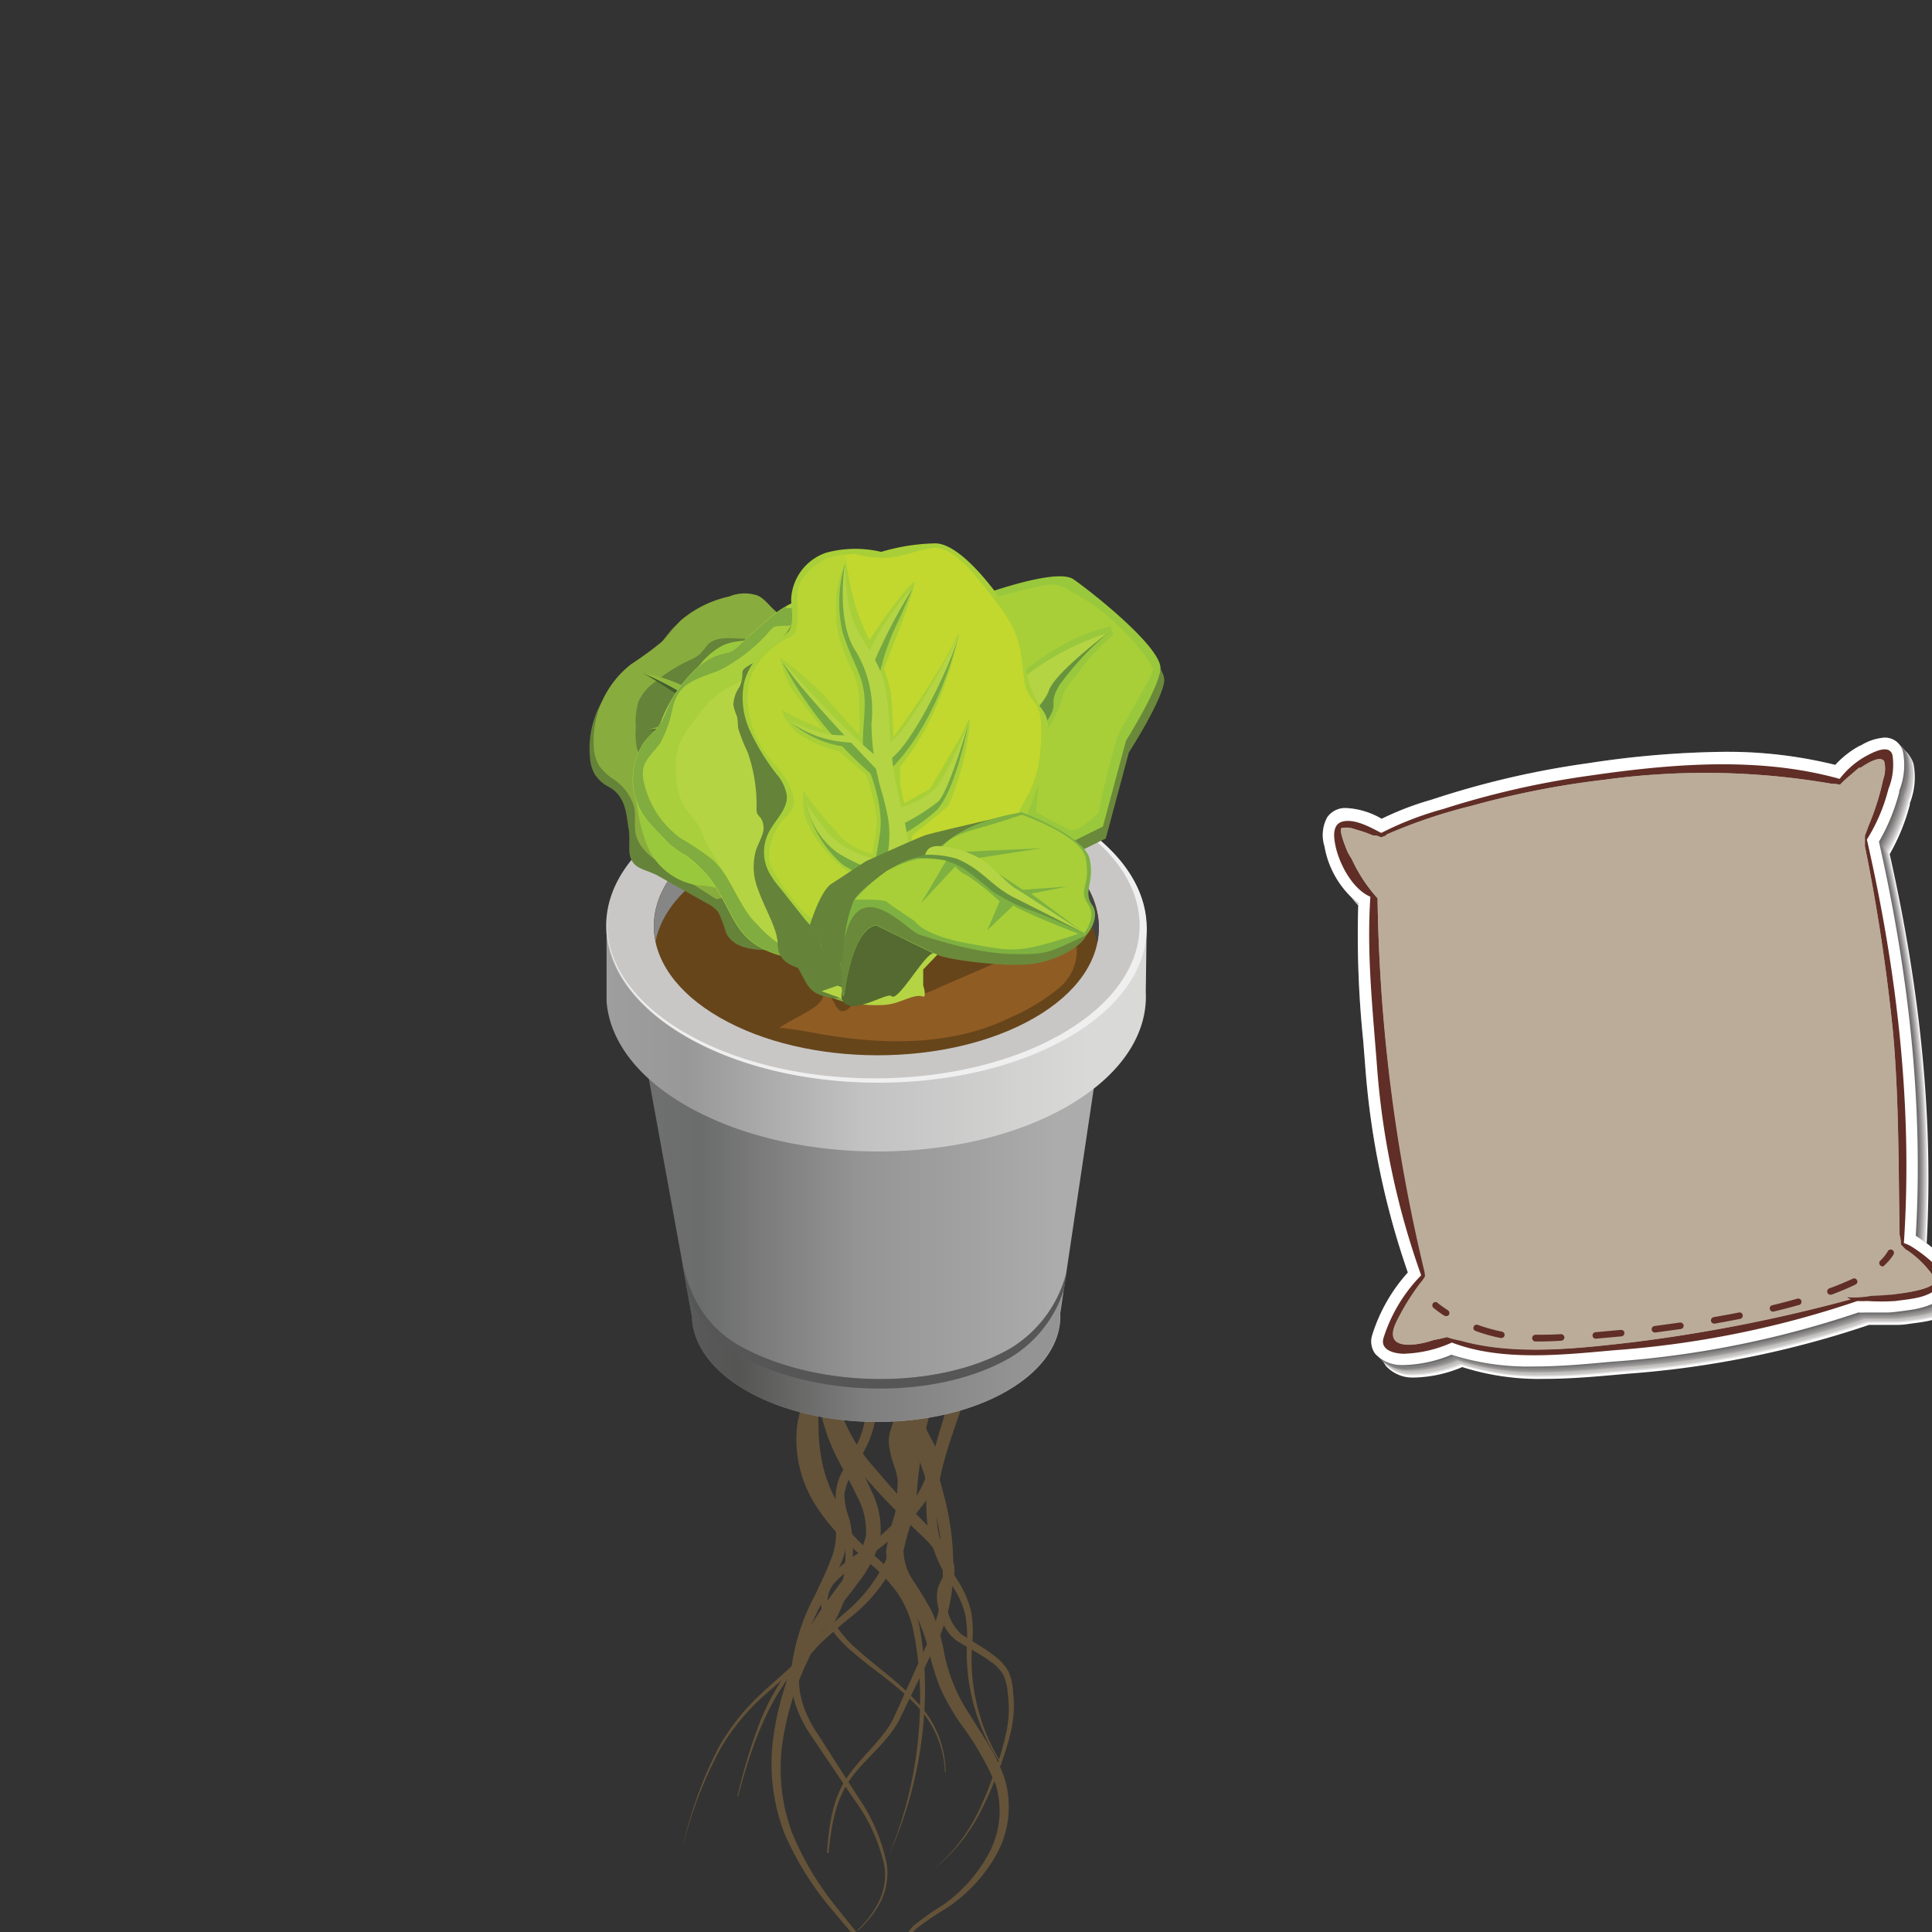 <svg xmlns="http://www.w3.org/2000/svg" xmlns:xlink="http://www.w3.org/1999/xlink" viewBox="0 0 200 200"><rect x="0" y="0" width="200" height="200" fill="#333333" stroke="none"/><defs><style>.cls-1{isolation:isolate;}.cls-2{fill:none;}.cls-3{fill:#645339;}.cls-4{fill:url(#Áåçûìÿííûé_ãðàäèåíò_2);}.cls-5{fill:url(#Áåçûìÿííûé_ãðàäèåíò_4);}.cls-6{fill:#565656;}.cls-7{fill:url(#Áåçûìÿííûé_ãðàäèåíò_45);}.cls-8{fill:#c8c7c6;}.cls-9{fill:#f0efef;}.cls-10{fill:#67451a;}.cls-11{fill:#8f5c24;}.cls-12{fill:url(#Áåçûìÿííûé_ãðàäèåíò_51);}.cls-13{fill:#6b893a;}.cls-14{fill:#99c83c;}.cls-15{fill:#a8cf38;}.cls-16{fill:#68933e;}.cls-17{fill:#b4d443;}.cls-18{fill:#658339;}.cls-19{fill:#89ac3e;}.cls-20{fill:#435d2b;}.cls-21{fill:#91b93e;}.cls-22{fill:#a9cf3d;}.cls-23{fill:#80ac40;}.cls-24{fill:#b9d534;}.cls-25{fill:#c2d82e;}.cls-26{fill:#75a841;}.cls-27{fill:#546a30;}.cls-28{fill:#7eb141;}.cls-29,.cls-44{mix-blend-mode:multiply;}.cls-30{fill:#fff;}.cls-31{fill:#e7e5e5;}.cls-32{fill:#d5d3d3;}.cls-33{fill:#c5c3c2;}.cls-34{fill:#b6b4b3;}.cls-35{fill:#a8a5a5;}.cls-36{fill:#9b9898;}.cls-37{fill:#8d8b8b;}.cls-38{fill:#817f7f;}.cls-39{fill:#767474;}.cls-40{fill:#6b6a6a;}.cls-41{fill:#606161;}.cls-42{fill:#602e26;}.cls-43,.cls-44,.cls-45{fill:#bbac9a;}.cls-45{mix-blend-mode:screen;}</style><linearGradient id="Áåçûìÿííûé_ãðàäèåíò_2" x1="381.49" y1="270.27" x2="431.43" y2="270.27" gradientUnits="userSpaceOnUse"><stop offset="0" stop-color="#717171"/><stop offset="0.15" stop-color="#6b6c6c"/><stop offset="0.45" stop-color="#929191"/><stop offset="0.47" stop-color="#959494"/><stop offset="0.89" stop-color="#acacac"/></linearGradient><linearGradient id="Áåçûìÿííûé_ãðàäèåíò_4" x1="386.92" y1="285.14" x2="426.8" y2="285.14" gradientUnits="userSpaceOnUse"><stop offset="0" stop-color="#595a5a"/><stop offset="0.15" stop-color="#555554"/><stop offset="0.45" stop-color="#7b7b7b"/><stop offset="0.47" stop-color="#7e7e7e"/><stop offset="0.89" stop-color="#959494"/></linearGradient><linearGradient id="Áåçûìÿííûé_ãðàäèåíò_45" x1="379.18" y1="250.58" x2="435.09" y2="250.58" gradientUnits="userSpaceOnUse"><stop offset="0" stop-color="#9e9e9e"/><stop offset="0.15" stop-color="#989898"/><stop offset="0.45" stop-color="#bfbfbf"/><stop offset="0.47" stop-color="#c2c2c2"/><stop offset="0.89" stop-color="#d9d9d8"/></linearGradient><linearGradient id="Áåçûìÿííûé_ãðàäèåíò_51" x1="384.09" y1="236.6" x2="430.13" y2="236.6" gradientUnits="userSpaceOnUse"><stop offset="0" stop-color="#868686"/><stop offset="0.09" stop-color="#868686"/><stop offset="0.58" stop-color="#868686"/><stop offset="1" stop-color="#424242"/></linearGradient></defs><title>fertilizer_off</title><g class="cls-1"><g id="Layer_1" data-name="Layer 1"><rect class="cls-2" width="245.45" height="214"/><path class="cls-3" d="M410.21,215.72l4.12,3.62a7.29,7.29,0,0,0,1.91,1.2c.73.32,1.6.6,2.52,1a20.21,20.21,0,0,1,5.26,2.93,9.73,9.73,0,0,1,3.71,5.37,13.24,13.24,0,0,1-.68,6.18c-.26.93-.47,1.67-.65,2.59l-.6,2.73c-.82,3.65-2.16,7.54-4.83,10.57-2.58,2.82-5.26,5.28-7.5,8.07a20.43,20.43,0,0,0-2.74,4.45,26.45,26.45,0,0,0-1.62,5.06c-.21.87-.36,1.76-.52,2.65s-.33,1.87-.57,2.78a31.15,31.15,0,0,1-1.81,5.4,41.66,41.66,0,0,1-2.63,5c-.48.79-1,1.57-1.39,2.34a4.65,4.65,0,0,0-.72,2.17v.13l0,.11a20.74,20.74,0,0,0-.06,7.33,14,14,0,0,0,1.08,3.49,14.73,14.73,0,0,0,.87,1.61,4.86,4.86,0,0,1,.73,2.05,8.22,8.22,0,0,1-.74,4c-.5,1.22-1.1,2.36-1.67,3.5a21.19,21.19,0,0,0-2.52,7,9.38,9.38,0,0,0,.28,3.65,12.16,12.16,0,0,0,1.63,3.34l4.14,6.47a18.57,18.57,0,0,1,3,7.07,6.67,6.67,0,0,1-.66,3.78,10.68,10.68,0,0,1-2.36,3l-.05-.05a10.63,10.63,0,0,0,2.25-3,6.29,6.29,0,0,0,.55-3.67,18,18,0,0,0-3.12-6.86l-4.29-6.36a13,13,0,0,1-1.79-3.48,10.12,10.12,0,0,1-.4-3.94,21.93,21.93,0,0,1,2.43-7.4c.54-1.16,1.11-2.3,1.55-3.46a7.15,7.15,0,0,0,.59-3.46,3.79,3.79,0,0,0-.59-1.51,18.67,18.67,0,0,1-1-1.74,15.52,15.52,0,0,1-1.27-3.79,22,22,0,0,1-.11-7.92l0,.23a6.08,6.08,0,0,1,.83-3.07c.45-.86.92-1.65,1.37-2.45a39,39,0,0,0,2.41-4.84,28.71,28.71,0,0,0,1.58-5.13c.22-.87.32-1.75.48-2.65s.28-1.86.48-2.79a28.8,28.8,0,0,1,1.62-5.5,22.63,22.63,0,0,1,2.92-5c2.32-3,5-5.65,7.37-8.32a20.85,20.85,0,0,0,4-9.48l.52-2.69c.15-.9.41-1.94.63-2.8a10.56,10.56,0,0,0,.52-4.71,6.66,6.66,0,0,0-2.64-3.43,17,17,0,0,0-4.43-2.32c-.8-.29-1.7-.55-2.67-.94a10.91,10.91,0,0,1-2.81-1.66l-4.28-3.59Z" transform="translate(-316.39 -146.49)"/><path class="cls-3" d="M409.83,218.68c-.23,5.39-1.7,10.4-2.88,15.27a63.1,63.1,0,0,0-1.41,7.28,65.09,65.09,0,0,0-.34,7.41A70.5,70.5,0,0,0,407,263.45c.55,2.44,1.23,4.84,2,7.22s1.74,4.7,2.6,7.13a25,25,0,0,1,1.62,7.69,12.46,12.46,0,0,1-.59,4,19.29,19.29,0,0,1-1.77,3.52,6.24,6.24,0,0,0-1.1,3.17c.08,1,.76,2.33.8,3.7a16.09,16.09,0,0,1-1.21,7.7,16.54,16.54,0,0,1-4.68,6.15,52.26,52.26,0,0,0-5.57,5.11c-3.37,3.79-5,8.76-6.31,13.61l-.07,0a60.38,60.38,0,0,1,2.18-7.29,24.21,24.21,0,0,1,3.79-6.64,52.85,52.85,0,0,1,5.47-5.33,15.61,15.61,0,0,0,4.28-6,14.93,14.93,0,0,0,.91-7.21,7.35,7.35,0,0,0-.39-1.73,10.15,10.15,0,0,1-.52-2,3.43,3.43,0,0,1,0-1.15,7.59,7.59,0,0,1,.28-1,16.83,16.83,0,0,1,.84-1.82,18,18,0,0,0,1.54-3.3,10.29,10.29,0,0,0,.41-3.5,23.08,23.08,0,0,0-1.73-7.08c-.9-2.32-1.94-4.66-2.82-7.08a75.56,75.56,0,0,1-2.3-7.36,73.07,73.07,0,0,1-2.28-15.3,65.51,65.51,0,0,1,.13-7.79,66.62,66.62,0,0,1,1.24-7.69c1.07-5,2.3-9.86,2.35-14.64Z" transform="translate(-316.39 -146.49)"/><path class="cls-3" d="M405.11,242.16c.33-1.62.36-3.59.93-5.71a13.11,13.11,0,0,1,.58-1.61,3.82,3.82,0,0,1,1.88-1.79,12.42,12.42,0,0,1,3.21-.81,14.51,14.51,0,0,0,2.49-.55,15.84,15.84,0,0,0,2.36-1,8.45,8.45,0,0,0,3.52-3,3.17,3.17,0,0,0,.48-1.81,2.36,2.36,0,0,0-.62-1.58,7.82,7.82,0,0,0-4.21-1.74c-3.41-.59-7.06,0-10.75.58-6.86,1.37-16.59,2.39-14.08,11l.23,5.65a23.74,23.74,0,0,0,.67,5.35,31.17,31.17,0,0,0,2.12,5,45.13,45.13,0,0,1,2.21,5.32,41.59,41.59,0,0,1,1.48,5.6c.18.94.29,1.93.45,2.77a13.34,13.34,0,0,0,.79,2.54,20.44,20.44,0,0,0,1.25,2.41l.72,1.19a11.78,11.78,0,0,1,.75,1.31,29.73,29.73,0,0,1,1.64,5.55c.44,1.73,1.25,3.47,1.88,5.25a38.84,38.84,0,0,1,1.7,5.49,14.85,14.85,0,0,1,.21,5.83,10,10,0,0,1-.91,2.82c-.43.88-.93,1.68-1.37,2.49a7.27,7.27,0,0,0-.92,2.46,7.39,7.39,0,0,0,.53,2.59,14.68,14.68,0,0,1,.13,5.79,15.39,15.39,0,0,1-2,5.39,17.86,17.86,0,0,1-3.77,4.3c-1.42,1.26-2.9,2.42-4.23,3.74a23,23,0,0,0-3.43,4.42A42.08,42.08,0,0,0,387,338h0a42.18,42.18,0,0,1,3.8-10.65,23.11,23.11,0,0,1,3.39-4.55c1.32-1.37,2.79-2.57,4.17-3.84a17.39,17.39,0,0,0,3.57-4.24,14.8,14.8,0,0,0,1.81-5.19,14,14,0,0,0-.22-5.44,5.57,5.57,0,0,1,.36-5.74c.44-.85.92-1.66,1.3-2.48a9.47,9.47,0,0,0,.77-2.56,14,14,0,0,0-.31-5.39,39.39,39.39,0,0,0-1.76-5.28c-.66-1.75-1.5-3.43-2-5.35a29,29,0,0,0-1.66-5.24,11.27,11.27,0,0,0-.67-1.14l-.78-1.21a20.54,20.54,0,0,1-1.39-2.58,14.81,14.81,0,0,1-.95-2.84c-.22-1-.32-1.89-.52-2.79a39.22,39.22,0,0,0-1.52-5.31,43.75,43.75,0,0,0-2.22-5.07,33.17,33.17,0,0,1-2.36-5.33,25.48,25.48,0,0,1-.87-5.83l-.34-5.64-.16-2.85a9.16,9.16,0,0,1,.34-3.22,6.42,6.42,0,0,1,1.92-2.85,12.86,12.86,0,0,1,2.64-1.75,45.3,45.3,0,0,1,11.19-3.23c3.69-.68,7.63-1.43,11.71-.82a15.6,15.6,0,0,1,3.05.75,8,8,0,0,1,3,1.83,6.06,6.06,0,0,1,.69,7.13,11.62,11.62,0,0,1-4.79,4.42,18.29,18.29,0,0,1-2.84,1.25,18,18,0,0,1-3,.75,9.68,9.68,0,0,0-2.26.56c-.23.12-.19.15-.16.08a7.32,7.32,0,0,0-.35,1.06c-.4,1.53-.41,3.38-.76,5.46Z" transform="translate(-316.39 -146.49)"/><path class="cls-3" d="M405.63,223a7.62,7.62,0,0,0-2.78,2.53,3.61,3.61,0,0,0-.52,1.48,4.75,4.75,0,0,0,.22,1.72c.18.68.46,1.47.65,2.41a9.32,9.32,0,0,1,.07,2.87,20.76,20.76,0,0,0-.21,2.18,3.75,3.75,0,0,0,.35,1.65c.5,1.16,1.51,2.6,2.2,4.18a19.36,19.36,0,0,1,1.47,4.93,16.66,16.66,0,0,1,0,5.18,22.16,22.16,0,0,1-1.42,4.85,87.27,87.27,0,0,0-3.48,8.71,45.39,45.39,0,0,0-1.8,9l-.19,2.39a12.82,12.82,0,0,1-.6,2.51,16.76,16.76,0,0,0-.6,2.14,3.33,3.33,0,0,0,.25,1.76,27.71,27.71,0,0,0,2.28,4,18.07,18.07,0,0,1,1.59,4.73,18.67,18.67,0,0,0,1.39,4.32c.66,1.39,1.45,2.78,2.1,4.29a8.9,8.9,0,0,1,.9,5.07,12.49,12.49,0,0,1-2.31,4.47c-.94,1.31-2,2.52-2.85,3.78a19,19,0,0,0-1.23,1.93c-.36.7-.72,1.39-1,2.1a29.68,29.68,0,0,0-2.74,8.86,19.21,19.21,0,0,0,1,9.14,31.12,31.12,0,0,0,4.82,8c1.94,2.48,4,4.86,6,7.34a34.24,34.24,0,0,1,5,8l-.08,0a33.75,33.75,0,0,0-5.19-7.87c-2-2.44-4.17-4.75-6.18-7.21a31.63,31.63,0,0,1-5.11-8.07,20.06,20.06,0,0,1-1.25-9.52,31.27,31.27,0,0,1,2.62-9.26c.32-.73.67-1.45,1-2.17a19.27,19.27,0,0,1,1.26-2.11c.91-1.33,1.9-2.58,2.77-3.85a11.23,11.23,0,0,0,2-3.93,7.47,7.47,0,0,0-.9-4.1c-.63-1.38-1.44-2.73-2.17-4.18a20.13,20.13,0,0,1-1.63-4.65,16.42,16.42,0,0,0-1.51-4.2,29.16,29.16,0,0,1-2.51-4.19,5.66,5.66,0,0,1-.42-2.88,18.26,18.26,0,0,1,.61-2.45,11.49,11.49,0,0,0,.47-2.1l.13-2.34a48,48,0,0,1,1.66-9.58,88.89,88.89,0,0,1,3.34-9,20.06,20.06,0,0,0,1.15-4.25,13.9,13.9,0,0,0-.1-4.27,16.27,16.27,0,0,0-1.34-4.1c-.32-.66-.66-1.28-1.06-1.94a20.42,20.42,0,0,1-1.25-2.23,6.94,6.94,0,0,1-.69-2.94,25.11,25.11,0,0,1,.16-2.54,5.61,5.61,0,0,0-.07-1.86c-.13-.61-.39-1.31-.64-2.15a8.17,8.17,0,0,1-.4-3,7.18,7.18,0,0,1,.93-3,11.21,11.21,0,0,1,4-3.94Z" transform="translate(-316.39 -146.49)"/><path class="cls-3" d="M416.83,248.13c-1.88,1-3.36,2.7-3.33,4.31a14.26,14.26,0,0,0,.74,3.27,8,8,0,0,1,.27,2.32c0,.76-.12,1.43-.19,2a8.3,8.3,0,0,0-.1,1.58,3.94,3.94,0,0,0,.33,1.32c.39.95,1.12,2,1.73,3.24a18.87,18.87,0,0,1,2.1,7.88,17.07,17.07,0,0,1-.38,4.1,24.24,24.24,0,0,1-1.23,3.81c-1,2.42-2.11,4.63-2.92,6.95a43.62,43.62,0,0,0-1.92,7.13c-.22,1.21-.39,2.43-.52,3.66q-.09.93-.15,1.86a9.34,9.34,0,0,1-.34,2,26.4,26.4,0,0,0-1,3.48,5.75,5.75,0,0,0,1,3.07,36,36,0,0,1,2,3.34,20.09,20.09,0,0,1,1.14,3.75,17.43,17.43,0,0,0,2.72,6.79c1.3,2.13,2.85,4.22,3.65,6.76a10.17,10.17,0,0,1-.86,7.67,16.12,16.12,0,0,1-5.21,5.61,31.32,31.32,0,0,0-3.11,2.11,2.74,2.74,0,0,0-.84,1.53,8.69,8.69,0,0,0-.1,1.85l0,7.58h-.07l-.25-7.57a10.45,10.45,0,0,1,.05-1.93,3.13,3.13,0,0,1,.91-1.75A28.62,28.62,0,0,1,414,343.7a15.5,15.5,0,0,0,4.85-5.53,9.32,9.32,0,0,0,.6-7,31.21,31.21,0,0,0-3.74-6.41,23.78,23.78,0,0,1-1.92-3.39,24,24,0,0,1-1.18-3.7,18.14,18.14,0,0,0-1.15-3.45c-.48-1-1.3-2-2-3.14a7.31,7.31,0,0,1-1.34-4,26.15,26.15,0,0,1,.9-3.85,7.39,7.39,0,0,0,.23-1.68c0-.64.06-1.28.1-1.93.09-1.28.23-2.57.43-3.84a45.78,45.78,0,0,1,1.79-7.55c1.59-5,4.37-9.34,3.94-14a15.85,15.85,0,0,0-2-6.6c-.53-1-1.29-2-1.92-3.38a7,7,0,0,1-.64-2.33,11.2,11.2,0,0,1,0-2.19c.06-.65.12-1.23.12-1.73a4.88,4.88,0,0,0-.22-1.43,16.08,16.08,0,0,1-1-4.08,7.4,7.4,0,0,1,1.59-4.62,12.22,12.22,0,0,1,3.35-2.94Z" transform="translate(-316.39 -146.49)"/><path class="cls-3" d="M414.46,223.28c-1.86,1-3.09,3.23-4.62,5.72-.2.31-.42.62-.65.94l-.58.8c-.38.53-.72,1.07-1.05,1.63a20.54,20.54,0,0,0-1.6,3.47c-1.79,4.81-.69,10.15.44,15.56a87.36,87.36,0,0,1,1.72,16.72c0,2.79.16,5.5,0,8.39a17.72,17.72,0,0,1-.75,4.33,13.54,13.54,0,0,1-2,3.92,15.08,15.08,0,0,0-2.05,3.33,6.28,6.28,0,0,0-.21,3.6,17.65,17.65,0,0,0,3.89,6.84c1.74,2.11,3.63,4.09,5.59,6.07a10.41,10.41,0,0,1,2.48,3.6,2.4,2.4,0,0,1,.08,1.29,4.38,4.38,0,0,1-.46,1.06,2.52,2.52,0,0,0-.35,1.71,5,5,0,0,0,1.55,3.39c1.09.73,2.33,1.38,3.46,2.27a4.87,4.87,0,0,1,1.46,1.65,6,6,0,0,1,.46,2.13,12.12,12.12,0,0,1-.27,4.2,29.68,29.68,0,0,1-1.29,4c-.51,1.29-1,2.58-1.66,3.82a18.11,18.11,0,0,1-5.19,6.42,18,18,0,0,0,5-6.52c.59-1.25,1.07-2.54,1.54-3.84a29.22,29.22,0,0,0,1.16-3.95,11.49,11.49,0,0,0,.15-4.05,5.52,5.52,0,0,0-.45-1.9,4.42,4.42,0,0,0-1.32-1.38c-1.07-.8-2.31-1.4-3.53-2.18A4.42,4.42,0,0,1,414,314.5a10.2,10.2,0,0,1-.58-2.11,4.23,4.23,0,0,1,0-1.18,3.55,3.55,0,0,1,.4-1.11,3.88,3.88,0,0,0,.35-.84,1.47,1.47,0,0,0-.09-.75,9.41,9.41,0,0,0-2.32-3.09c-2-1.91-4-3.88-5.82-6a19.14,19.14,0,0,1-4.4-7.37,7.84,7.84,0,0,1,.15-4.57,16.4,16.4,0,0,1,2.16-3.79c3.22-4.27,2.07-10,2-15.51A83.58,83.58,0,0,0,403.67,252a67.47,67.47,0,0,1-1.6-8.33,21.28,21.28,0,0,1,.8-8.84,24.06,24.06,0,0,1,1.75-4.11c.36-.64.74-1.28,1.15-1.9l.61-.89c.17-.25.34-.51.5-.78.67-1.1,1.33-2.39,2.2-3.64a11.67,11.67,0,0,1,3.49-3.43Z" transform="translate(-316.39 -146.49)"/><path class="cls-3" d="M407.58,228.21c2.13,8.42,3.9,16.87,5.8,25.31l2.8,12.67a72.16,72.16,0,0,1,1.92,13,32.13,32.13,0,0,1-.41,6.64,40.43,40.43,0,0,1-1.76,6.37c-1.39,4.07-3,8.16-2.49,12.34a14.84,14.84,0,0,0,2.26,5.84,9.8,9.8,0,0,1,1.25,3.1,13.14,13.14,0,0,1,.07,3.31,20.4,20.4,0,0,0,3.06,12.28l-.07.05a20.66,20.66,0,0,1-3.53-12.36,13.14,13.14,0,0,0-.17-3.15,9.25,9.25,0,0,0-1.27-2.84,15.73,15.73,0,0,1-2.59-6.08,17.64,17.64,0,0,1,.33-6.64c.46-2.16,1.14-4.24,1.77-6.3a39.22,39.22,0,0,0,1.48-6.17,31.47,31.47,0,0,0,.17-6.29,70.21,70.21,0,0,0-2.32-12.56l-3.24-12.55c-2.18-8.36-4.26-16.78-6.66-25.05Z" transform="translate(-316.39 -146.49)"/><path class="cls-3" d="M406.18,218.51l-3.33,2.4c-1.1.81-2.24,1.59-3.2,2.38a6.82,6.82,0,0,0-2.09,2.47,3.69,3.69,0,0,0-.05,2.77,9.55,9.55,0,0,0,2.11,2.74,17.05,17.05,0,0,1,1.46,1.76,9.73,9.73,0,0,1,1.11,2.18,11.28,11.28,0,0,1,.5,4.67,41.37,41.37,0,0,1-.69,4.2,66.79,66.79,0,0,0-1.34,16,48.34,48.34,0,0,0,3.27,15.65,57.23,57.23,0,0,0,3.53,7.27,40.22,40.22,0,0,1,3.52,7.51l1.29,3.87c.23.56.59,1.15.91,1.79a3.87,3.87,0,0,1,.52,2.32,9.16,9.16,0,0,1-1.88,3.93,22.44,22.44,0,0,1-2.85,3.07,28.68,28.68,0,0,1-3.3,2.54,12.37,12.37,0,0,0-3.05,2.5,3.22,3.22,0,0,0-.11,3.52,11.29,11.29,0,0,0,2.5,3.08c2,1.83,4.3,3.37,6.17,5.41a10.65,10.65,0,0,1,3.1,7.44h-.07a10.46,10.46,0,0,0-3.24-7.24c-1.89-1.95-4.22-3.41-6.3-5.22a12,12,0,0,1-2.73-3.18,4.74,4.74,0,0,1-.6-2.11,3.61,3.61,0,0,1,.67-2.13,13,13,0,0,1,3.17-2.78,26.47,26.47,0,0,0,3.12-2.55,20.78,20.78,0,0,0,2.64-3,8,8,0,0,0,1.56-3.44,2.7,2.7,0,0,0-.45-1.58c-.3-.58-.68-1.15-1-1.85L409.64,291a38.66,38.66,0,0,0-3.63-7.21,59.16,59.16,0,0,1-3.83-7.38,50.63,50.63,0,0,1-3.87-16.22,70.2,70.2,0,0,1,.92-16.64c.48-2.72.93-5.27.11-7.33a7.88,7.88,0,0,0-2-2.8,12.07,12.07,0,0,1-2.86-3.71,7,7,0,0,1-.05-5.24,10,10,0,0,1,3-3.88c1.13-1,2.23-1.77,3.31-2.6l3.26-2.5Z" transform="translate(-316.39 -146.49)"/><path class="cls-3" d="M419.34,219.73a18.78,18.78,0,0,1,1.33,1.85,6.11,6.11,0,0,1,.94,2.71,5.37,5.37,0,0,1-.68,2.87,15,15,0,0,1-1.23,1.93L415,235.66a28.44,28.44,0,0,0-2.12,3.12,2.42,2.42,0,0,0-.31,1.19,3.39,3.39,0,0,0,.41,1.32c.5,1,1.35,2.09,2.08,3.4a14.16,14.16,0,0,1,1.6,4.18,12.5,12.5,0,0,1,.08,4.52,19.45,19.45,0,0,1-1.23,4.16c-.53,1.31-1.15,2.54-1.7,3.74s-1.08,2.43-1.57,3.67q-1.5,3.71-2.63,7.55c-.78,2.54-1.29,5.19-2.2,7.84a21.79,21.79,0,0,1-1.73,3.85c-.69,1.21-1.46,2.34-2.19,3.47-1.46,2.23-2.9,4.49-3.19,7A11.3,11.3,0,0,0,402,302a27.8,27.8,0,0,0,5.32,5.88A16.73,16.73,0,0,1,410,311a11.9,11.9,0,0,1,1.57,3.86,36,36,0,0,1,.54,8.15,42.61,42.61,0,0,1-3.78,15.72l0,0A42,42,0,0,0,411.63,323a34.75,34.75,0,0,0-.75-8,11.09,11.09,0,0,0-1.56-3.57,16.16,16.16,0,0,0-2.66-2.9c-1-.89-2-1.76-3-2.73a19.22,19.22,0,0,1-2.66-3.22,12.66,12.66,0,0,1-2.13-8.1c.27-2.94,1.81-5.44,3.21-7.73a28.66,28.66,0,0,0,3.53-7c.77-2.49,1.22-5.18,2-7.83s1.52-5.25,2.47-7.82c.48-1.29,1-2.56,1.52-3.82s1.1-2.48,1.54-3.69a12,12,0,0,0,.82-7.15,11.41,11.41,0,0,0-1.4-3.31c-.6-1.05-1.49-2.08-2.24-3.46a6.35,6.35,0,0,1-.8-2.51,5.52,5.52,0,0,1,.54-2.73,28.79,28.79,0,0,1,2.3-3.66l4.55-6.7c.73-1.05,1.3-2.15,1.17-2.53a6,6,0,0,0-1.54-2.45Z" transform="translate(-316.39 -146.49)"/><path class="cls-3" d="M408.09,220.81a38.47,38.47,0,0,0,3.59,6.74c.7,1,1.57,2,2.42,3.09a19.84,19.84,0,0,1,1.26,1.81,8.76,8.76,0,0,1,1,2.17,15.6,15.6,0,0,1-.09,8.76c-.72,2.73-1.74,5.18-2.52,7.68a26.92,26.92,0,0,1-3.5,7.61c-.84,1.17-1.75,2.17-2.56,3.17a10.05,10.05,0,0,0-1.84,3c-.68,2,.41,4.4,1.76,6.58s3,4.35,4.12,7a23.93,23.93,0,0,1,1.37,8.12c0,.6.17,1.25.22,2a5.26,5.26,0,0,1,0,1.18,3.37,3.37,0,0,1-.52,1.2c-.38.62-.8,1.14-1.09,1.64a1.65,1.65,0,0,0-.25.59,3.15,3.15,0,0,0,.22.66,64.88,64.88,0,0,1,2.48,7.68,28.53,28.53,0,0,1,.9,8.08,18,18,0,0,1-2.12,7.84l-3.49,7.19c-1.33,2.45-3.61,4-5.11,6.18s-1.92,4.91-2.18,7.54H402c.19-2.63.49-5.41,2-7.71s3.73-3.93,4.89-6.25l3.29-7.3a17.24,17.24,0,0,0,1.81-7.52,26.8,26.8,0,0,0-1.1-7.73,61.2,61.2,0,0,0-2.63-7.46l-.19-.46a1.69,1.69,0,0,1-.16-.78,2.93,2.93,0,0,1,.4-1.28c.37-.66.78-1.19,1.08-1.71.61-.71.13-2,0-3.42a23,23,0,0,0-1.46-7.53c-1-2.27-2.69-4.34-4.17-6.63a17.59,17.59,0,0,1-2-3.76,7.51,7.51,0,0,1-.26-4.63,12.5,12.5,0,0,1,2.16-3.86c.84-1.09,1.7-2.09,2.38-3.11a24.19,24.19,0,0,0,2.94-7c.73-2.61,1.69-5.13,2.25-7.58a12.44,12.44,0,0,0,0-7c-.61-2-2.63-3.73-4.36-6a41.56,41.56,0,0,1-4.14-7.23Z" transform="translate(-316.39 -146.49)"/><path class="cls-4" d="M431.43,247l-49.94-.15s6.55,35.82,6.55,36v.22h0c.2,2.68,2.05,5.33,5.59,7.37,7.48,4.32,19.56,4.34,27,.05,3.84-2.22,5.67-5.15,5.52-8.06h0Z" transform="translate(-316.39 -146.49)"/><path class="cls-5" d="M421,286.05c-7.63,4.41-19.91,4.13-27.73-.05-1.75-.94-5.26-3.17-6.38-9.39.14.79,1.12,6.2,1.12,6.22v.22h0c.2,2.68,2.05,5.33,5.59,7.37,7.48,4.32,19.56,4.34,27,.05,3.8-2.2,5.63-5.1,5.52-8-.15.35.75-4.62.63-4.24A12.91,12.91,0,0,1,421,286.05Z" transform="translate(-316.39 -146.49)"/><path class="cls-6" d="M393.3,287c7.82,4.18,20.1,4.45,27.73,0a12.68,12.68,0,0,0,5.49-7c.17-1,.32-1.93.27-1.76a12.91,12.91,0,0,1-5.76,7.81c-7.63,4.41-19.91,4.13-27.73-.05-1.75-.94-5.26-3.17-6.38-9.39l.61,3.37A11.66,11.66,0,0,0,393.3,287Z" transform="translate(-316.39 -146.49)"/><path class="cls-7" d="M435.09,242.43l-4.94,0a23,23,0,0,0-3.33-2.33c-10.95-6.32-28.65-6.35-39.54-.07a22.07,22.07,0,0,0-3.93,2.88l-4.17,0v7.22h0c.29,3.91,3,7.79,8.2,10.79,10.95,6.33,28.65,6.36,39.53.08,5.63-3.25,8.31-7.55,8.09-11.82h0Z" transform="translate(-316.39 -146.49)"/><ellipse class="cls-8" cx="407.11" cy="242.43" rx="16.14" ry="27.96" transform="translate(-153.92 501.73) rotate(-89.69)"/><path class="cls-9" d="M426.82,231.06a39.21,39.21,0,0,0-17.17-4.69,38.46,38.46,0,0,1,16.57,4.6c10.81,6.24,10.86,16.32.12,22.52s-28.21,6.17-39-.07c-6-3.46-8.67-8.1-8-12.61-.76,4.63,2,9.44,8.13,13,10.95,6.32,28.65,6.35,39.53.07S437.77,237.38,426.82,231.06Z" transform="translate(-316.39 -146.49)"/><path class="cls-10" d="M423.35,233.06c-9-5.21-23.61-5.24-32.58-.06s-8.92,13.6.1,18.81,23.61,5.23,32.58.06S432.37,238.27,423.35,233.06Z" transform="translate(-316.39 -146.49)"/><path class="cls-11" d="M425.93,248.84a5.07,5.07,0,0,0,1.93-4.1c-.05-.8-.89,0-1.41.2a8.29,8.29,0,0,1-2.72.67c-.86,0-1.73-.12-2.58,0a7.84,7.84,0,0,0-1.75.59l-5.74,2.49a13.29,13.29,0,0,1-3.85,1.22c-.94.1-1.88,0-2.82,0a4.32,4.32,0,0,0-2.62.85,1.36,1.36,0,0,1-.66.41c-.49.06-.78-.49-1-.93s-.67-.93-1.09-.68c-.16.72-.85,1.18-1.49,1.56-1,.61-2.1,1.1-3.06,1.77,1.71.13,3.38.51,5.07.78,6.27,1,13,1,18.74-1.8A21.29,21.29,0,0,0,425.93,248.84Z" transform="translate(-316.39 -146.49)"/><path class="cls-12" d="M390.77,236.13c9-5.17,23.56-5.15,32.58.06,3.83,2.22,6,5,6.63,7.89.79-3.92-1.41-8-6.63-11-9-5.21-23.61-5.24-32.58-.06-5.15,3-7.32,7-6.52,10.91C384.83,241.07,387,238.31,390.77,236.13Z" transform="translate(-316.39 -146.49)"/><path class="cls-13" d="M436.91,217c.24-2.15-6.84-7.8-9.06-9.32s-13.26,3-13.26,3-7.32,34.45-7.09,35.16a24.66,24.66,0,0,1,.06,3.59,21.87,21.87,0,0,0,3-.9l.07,0,.63-.23h0c.5-.56-.84-1.71,0-2.1l2.83-1.65,4.55-2.3s4.61-5,6.61-6.11,5.61-2.85,5.61-2.85l2.39-8.91S436.68,219.07,436.91,217Z" transform="translate(-316.39 -146.49)"/><path class="cls-14" d="M436.52,215.78c.24-2.15-6.83-7.8-9-9.32s-13.26,3-13.26,3-7.32,34.45-7.09,35.16a26.22,26.22,0,0,1,.06,3.59,23.82,23.82,0,0,0,3-.9l.06,0,.63-.23h.05c.49-.56-.84-1.71,0-2.11l2.83-1.64,4.55-2.3s4.6-5,6.6-6.11,5.61-2.86,5.61-2.86l2.4-8.91S436.29,217.87,436.52,215.78Z" transform="translate(-316.39 -146.49)"/><path class="cls-15" d="M431.33,211.33s-3.91-4.38-5.95-4.33-8.73,2.17-8.73,2.17,1.59,8.7,3.75,9.17,1.42-1.91,1.42-1.91S426.37,212.37,431.33,211.33Z" transform="translate(-316.39 -146.49)"/><path class="cls-16" d="M431.1,212a31.07,31.07,0,0,0-5,5.36c-1.41,2.3.23,1.72-1.66,4.25a24.75,24.75,0,0,0-2.63,4.21l-5.67,1.83,7.48-11.21S429.24,212.49,431.1,212Z" transform="translate(-316.39 -146.49)"/><path class="cls-17" d="M431.1,212s-5.56,4.17-6.14,6-6.09,6.65-6.16,8.26-.55,4.54-.55,4.54a27,27,0,0,1-.4-5.91c.24-2.43,3.73-7.81,4.35-8.15A27.77,27.77,0,0,1,431.1,212Z" transform="translate(-316.39 -146.49)"/><path class="cls-18" d="M406,245.89c.28-1-.41-2.66-.58-3.53-.51-2.65-1-5.28-1.59-7.91q-1.19-5.72-2.39-11.42c-.75-3.5-1.9-7.05-1.79-10.76a2.34,2.34,0,0,0-.38-1.7c-.66-.67-1.93-.14-2.86-.4s-1.49-1.46-2.47-1.85a4.23,4.23,0,0,0-2.88.33,12.35,12.35,0,0,0-5,2.85c-.68.73-1.21,1.58-1.89,2.31a40.7,40.7,0,0,1-3.21,2.62,9.79,9.79,0,0,0-3.49,8.56,3.93,3.93,0,0,0,.51,1.69,3.74,3.74,0,0,0,1.36,1.23c1.94,1,1.89,3.13,2.13,4.42.14.81,0,1.7.09,2.51.27,1.69,1.59,1.55,3,2.34l5,2.82a3.53,3.53,0,0,1,1.21.95,17.67,17.67,0,0,1,.8,2.15c.79,1.59,2.89,1.77,4.73,1.73a3.23,3.23,0,0,1,2,.36,2.81,2.81,0,0,1,.73,1c.53.92,1,2.48,1.94,3a7.44,7.44,0,0,0,2.62.7,9,9,0,0,0,2.84-.29A19.58,19.58,0,0,1,406,245.89Z" transform="translate(-316.39 -146.49)"/><path class="cls-19" d="M407,246.55c.27-1-.42-2.69-.59-3.58q-.78-4-1.61-8-1.2-5.81-2.43-11.6c-.75-3.56-1.92-7.19-1.8-10.89a2.5,2.5,0,0,0-.38-1.73c-.67-.73-2-.3-2.9-.62s-1.51-1.58-2.5-2a4.22,4.22,0,0,0-2.92.11,11.48,11.48,0,0,0-5,2.47c-.68.67-1.22,1.49-1.9,2.16a36.09,36.09,0,0,1-3.25,2.38,10.09,10.09,0,0,0-3.85,8.75,4.25,4.25,0,0,0,.52,1.73,5.5,5.5,0,0,0,1.38,1.34,5.29,5.29,0,0,1,2.28,3c.15.82,0,1.7.1,2.52.27,1.71,1.78,2.77,3.19,3.66l5,3.2a4,4,0,0,1,1.22,1,18.18,18.18,0,0,1,.81,2.21c.8,1.65,2.92,2,4.78,2.09a3.5,3.5,0,0,1,2,.51,3.15,3.15,0,0,1,.74,1c.54,1,1,2.56,2,3.19a8.24,8.24,0,0,0,2.65.9,8.86,8.86,0,0,0,2.87-.07A19.75,19.75,0,0,1,407,246.55Z" transform="translate(-316.39 -146.49)"/><path class="cls-18" d="M401.24,215.52a2.49,2.49,0,0,0-.14-.62,6.78,6.78,0,0,0-1.25-1.94c-.88-1.08-1.2-.57-2.58-.73a5.88,5.88,0,0,0-2.07.27c-1.81.46-4.51-.6-5.67.87a8.1,8.1,0,0,1-.7.85,4.21,4.21,0,0,1-1.13.65,17.15,17.15,0,0,0-3.64,2.32,4.94,4.94,0,0,0-1.57,1.92,7.49,7.49,0,0,0-.28,2.72,7.65,7.65,0,0,0,.09,2c.53,2.12,3.06,3,4.31,4.8,1.11,1.6,1.14,3.84,2.49,5.25a9.46,9.46,0,0,0,3.72,1.86c.45.17,1.12.28,1.43.69.43.57-.15.89-.53,1.29a5.46,5.46,0,0,1-3.7,1.93,1.77,1.77,0,0,1,1.18.51c.39.37.34.91.4,1.43a6.71,6.71,0,0,0,.33,1.54,1.53,1.53,0,0,0,.28.46,2.69,2.69,0,0,0,.33.26,4.82,4.82,0,0,0,1.92.53c.7.14,1.4.28,2.09.46a4.16,4.16,0,0,1,2.49,1.94c.54.87.89,2,1.83,2.52a3.9,3.9,0,0,0,1.1.39c.7.18,1.38.31,1.74-.39a8.12,8.12,0,0,0,.46-1.62c.23-.92.47-1.85.64-2.79a3.1,3.1,0,0,0-.33-2,7.74,7.74,0,0,1-.57-2.12c-.22-1.71-.43-3.42-.64-5.13q-.86-6.81-1.7-13.64c-.17-1.35-.4-2.71-.51-4.06C401,217.08,401.32,216.34,401.24,215.52Z" transform="translate(-316.39 -146.49)"/><path class="cls-20" d="M383.3,222.16a12.22,12.22,0,0,1,4.11.22,13.66,13.66,0,0,0,4.36.55,29.21,29.21,0,0,1,2.73,4.25c1,2.08,2.24,5.07,2.67,5.52s1.25-.49,1.25-.49L396,226.8l-4.23-5.35s-4.29-4-8.84-5.3c6.1,3.56,8.23,5.94,8.23,5.94s-2.65-.32-4.81-.49A7.56,7.56,0,0,0,383.3,222.16Z" transform="translate(-316.39 -146.49)"/><path class="cls-20" d="M391.42,214.55a7.07,7.07,0,0,0-.92,3.28,2.59,2.59,0,0,1-1,1.74l.86.64a7.65,7.65,0,0,0,.53-2.53A5.61,5.61,0,0,1,391.42,214.55Z" transform="translate(-316.39 -146.49)"/><path class="cls-20" d="M383.84,227.19a68.74,68.74,0,0,1,9.91,1,15.14,15.14,0,0,1,2.42.82l-.43-1.41s-3-.88-3.14-.88S384.65,227,383.84,227.19Z" transform="translate(-316.39 -146.49)"/><path class="cls-21" d="M382.9,216.15a37,37,0,0,1,5.21,2.77c.42.28.86.58,1.28.89a17.58,17.58,0,0,1,5.19,6.17c2.53,4.44,4,9.29,6.51,11.33a37.44,37.44,0,0,1,4.52,4.45s-6.55-11.58-7.19-12.62C395,223.51,390.39,217.48,382.9,216.15Z" transform="translate(-316.39 -146.49)"/><path class="cls-21" d="M391.45,214.51a9.3,9.3,0,0,0-1.28,2.92,3.18,3.18,0,0,1-1,1.74l.86.64a5,5,0,0,0,.61-2.26A6.42,6.42,0,0,1,391.45,214.51Z" transform="translate(-316.39 -146.49)"/><path class="cls-21" d="M395.72,227a33.5,33.5,0,0,0-3.49-.34c-1.63,0-8.83.54-8.83.54s8.39-.15,9.55.23a23.89,23.89,0,0,0,2.86.69s1,.13.83-.53A1.13,1.13,0,0,0,395.72,227Z" transform="translate(-316.39 -146.49)"/><path class="cls-21" d="M391.09,221.79a21.81,21.81,0,0,1-3.55-.26,8.16,8.16,0,0,0-4.24.63,8.47,8.47,0,0,1,3.78-.22,32.54,32.54,0,0,0,5.24.57l-.58-.57C391.65,221.84,391.09,221.79,391.09,221.79Z" transform="translate(-316.39 -146.49)"/><path class="cls-14" d="M408.88,212.38a11.07,11.07,0,0,0-4.27-3.24,5.93,5.93,0,0,0-3.1-.7,6.36,6.36,0,0,0-2.69,1.15c-.82.52-1.61,1.08-2.37,1.67a6.43,6.43,0,0,1-1.82,1.31c-1.25.37-2.4.16-3.63.85a7.41,7.41,0,0,0-3.71,6.79c.12,2.17-1.88,3.94-1.88,3.94s-3.63.79-3.22,4.23a17.92,17.92,0,0,0,1.25,5.78,6.79,6.79,0,0,0,5.3,4,5.89,5.89,0,0,1,2,.33c1.37.64,1.58,2.46,2.31,3.79,1.34,2.44,4.43,3.21,7.17,3.74,2.18.41,4.45,1.12,6.63,1.37s7.4-5.58,6.72-8.75c-.81-3.82-1.12-7.79-1.6-11.65-.34-2.69-.67-5.37-1-8.06a14,14,0,0,0-1.67-5.91C409.15,212.77,409,212.57,408.88,212.38Z" transform="translate(-316.39 -146.49)"/><path class="cls-17" d="M405,217a17.94,17.94,0,0,1,.48-1.79,23.18,23.18,0,0,0,.74-2.32,6.67,6.67,0,0,0-.12-3.2,2.1,2.1,0,0,0-.72-1.19,2.23,2.23,0,0,0-.77-.29,9.67,9.67,0,0,0-7.5,1.44,17.81,17.81,0,0,0-1.91,1.56l-2.38,2.13a2.21,2.21,0,0,1-1.14.7,9,9,0,0,0-1.26.35,6.88,6.88,0,0,0-2.14,1.49,14.81,14.81,0,0,0-4.32,8.78,9.79,9.79,0,0,0,0,2.86,14.47,14.47,0,0,0,1,3,18.12,18.12,0,0,0,2.32,4.34,13.27,13.27,0,0,0,1.81,1.63,10.51,10.51,0,0,1,1.71,2.34c.92,1.48,1.52,3.18,2.72,4.44,1.78,1.86,4.52,2.39,7.08,2.65,1.24.13,2.49.22,3.73.26a3.54,3.54,0,0,0,1.71-.22,2.52,2.52,0,0,0,1.25-1.77,7.71,7.71,0,0,0,0-2.25q-.4-4.65-.6-9.31a55.18,55.18,0,0,0-1-10,24,24,0,0,1-.92-3.57A7.74,7.74,0,0,1,405,217Z" transform="translate(-316.39 -146.49)"/><path class="cls-22" d="M400.48,246c-.25,0-.51-.05-.76-.09-2.25-.29-4.6-.88-6.2-2.54-1.19-1.27-1.79-3-2.72-4.45a9.88,9.88,0,0,0-1.7-2.34,21.31,21.31,0,0,0-1.68-1.49,9.09,9.09,0,0,1-1.89-1.33l-1.43-1.5a10.89,10.89,0,0,1-.78-.88,6.85,6.85,0,0,1-1.36-5.23,7.17,7.17,0,0,1,1-2.68c.5-.79,1.39-1.36,1.81-2.13.51-.94.82-1.95,1.41-2.86a13.41,13.41,0,0,1,2.08-2.55,7,7,0,0,1,2.14-1.49,10.15,10.15,0,0,1,1.26-.35,2.28,2.28,0,0,0,1.14-.7c.79-.72,1.59-1.42,2.38-2.13a22,22,0,0,1,1.91-1.56,5,5,0,0,1,.66-.4,9.43,9.43,0,0,1,3.33-1.15,6,6,0,0,0-.72.82,2,2,0,0,0-.1.52,3.23,3.23,0,0,1,0,.47,3.94,3.94,0,0,1-.21.69,5,5,0,0,1-.68,1.31,11.13,11.13,0,0,1-2.42,2.27,33.9,33.9,0,0,1-4.69,3.22,8.07,8.07,0,0,0-2.39,1.64,23.38,23.38,0,0,0-1.91,2.4,9.14,9.14,0,0,0-1.29,2.19,7.58,7.58,0,0,0-.27,3,7.83,7.83,0,0,0,.45,2.5,7.22,7.22,0,0,0,1.4,2.13,6,6,0,0,1,1,1.88c.72,1.58,1.83,3,2.58,4.52.59,1.22.95,2.55,1.58,3.75a4.93,4.93,0,0,0,2.93,2.65,6.1,6.1,0,0,0,1.54.14l2.39,0C401.31,244.31,400.36,245.29,400.48,246Z" transform="translate(-316.39 -146.49)"/><path class="cls-23" d="M400.45,210.4a2.92,2.92,0,0,1-.43.22,6.81,6.81,0,0,1-2.14.66,5.93,5.93,0,0,0-1.28.07c-.33.14-.66.64-.91.89a17.55,17.55,0,0,1-4.7,3.58c-1.54.68-3.42,1-4.36,2.45a4.69,4.69,0,0,0-.6,1.46,12.73,12.73,0,0,1-1.28,3.66c-.6.89-1.54,1.6-1.77,2.66a3.78,3.78,0,0,0,.09,1.53,9.77,9.77,0,0,0,3.82,5.71,29.43,29.43,0,0,1,3.21,2.15c2.08,1.85,2.71,4.94,4.77,6.84a11,11,0,0,0,3,2.41,4.31,4.31,0,0,1,1.89,1.19c-2.25-.29-4.6-.88-6.2-2.54-1.19-1.27-1.79-3-2.72-4.45a9.88,9.88,0,0,0-1.7-2.34,21.31,21.31,0,0,0-1.68-1.49,9.09,9.09,0,0,1-1.89-1.33l-1.43-1.5a10.89,10.89,0,0,1-.78-.88,6.85,6.85,0,0,1-1.36-5.23,7.17,7.17,0,0,1,1-2.68c.5-.79,1.39-1.36,1.81-2.13.51-.94.82-1.95,1.41-2.86a13.41,13.41,0,0,1,2.08-2.55,7,7,0,0,1,2.14-1.49,10.15,10.15,0,0,1,1.26-.35,2.28,2.28,0,0,0,1.14-.7c.79-.72,1.59-1.42,2.38-2.13a22,22,0,0,1,1.91-1.56,5,5,0,0,1,.66-.4.39.39,0,0,0,0,.18h2.62a.62.62,0,0,1,.4.1C401.09,209.78,400.76,210.22,400.45,210.4Z" transform="translate(-316.39 -146.49)"/><path class="cls-18" d="M393,217.48l-.09.17a3.41,3.41,0,0,0-.6,1.84,6.66,6.66,0,0,0,.39,1.22,8.59,8.59,0,0,1,.09,1.12,18.33,18.33,0,0,0,1,2.54,16.56,16.56,0,0,1,.92,5.79,1.24,1.24,0,0,0,.08.58,2.37,2.37,0,0,0,.32.39,1.87,1.87,0,0,1,.21,1.71c-.17.57-.48,1.09-.67,1.66a6.32,6.32,0,0,0,.24,4.13c.46,1.32,1.15,2.56,1.63,3.88a5.85,5.85,0,0,1,.36,1.41,7.47,7.47,0,0,0,.09.94c.38,1.54,2.06,1.87,3.35,2.17a36.53,36.53,0,0,0,6.18.68q-2.54-7.52-5-15.05a46.49,46.49,0,0,1-1.75-6.52c-.39-2.25-.45-4.55-.72-6.82a8.37,8.37,0,0,1-.34-1.88c.07-.67.31-1.32.34-2a21.37,21.37,0,0,1,.32-4.45,2,2,0,0,0,.06-1.59c-.65.9-1.09,1.93-1.75,2.83a12.36,12.36,0,0,1-2.89,2.65c-.39.27-1.23.62-1.46,1-.12.21-.05.57-.1.81A3.66,3.66,0,0,1,393,217.48Z" transform="translate(-316.39 -146.49)"/><path class="cls-15" d="M421.85,233c-.49,1.63-5,4.87-5,4.87s-3,6.22-4.79,7.48a9.2,9.2,0,0,0-2.32,3.61,12.66,12.66,0,0,1-5.26.73l-.94-.15c-.47-.48,1.32-1,.89-1.37a2.48,2.48,0,0,1-1.05-2c0-.66-2-1.18-2-1.82s-.6-1.49-1.16-2.12l-.47-.53c-.89-1.11-1.77-2.23-2.66-3.35a8.82,8.82,0,0,1-1.14-1.65,4.49,4.49,0,0,1,0-4c.65-1.3,2-2.42,1.89-3.86a4.39,4.39,0,0,0-1.07-2.22,23.66,23.66,0,0,1-2.72-4.42,8.18,8.18,0,0,1-.64-5,6.6,6.6,0,0,1,2.65-3.8,6.3,6.3,0,0,0,2-1.6c.59-1,.23-2.19.23-3.31a5.35,5.35,0,0,1,3.64-4.79,11.61,11.61,0,0,1,5.68-.08,21,21,0,0,1,5.49-.88c3.53-.17,9.26,9,9.35,10s-.28,4.39,1.88,7.27S422.36,231.37,421.85,233Z" transform="translate(-316.39 -146.49)"/><path class="cls-24" d="M403.87,203.92s.85-.11,1-.1.21,2.91.23,3.41c.12,3.45-1.16-2.66-1.19-2.6a12.1,12.1,0,0,0-1,4.1c.15,2.1-.19,2.36.75,5s1.6,2.64,1.66,5.61a24.57,24.57,0,0,1,0,3.18s-2-2.1-3.3-3.72a36.6,36.6,0,0,0-4.9-4.28,12,12,0,0,0,1.07,3.05c.57.82,3.41,4.43,3.41,4.43s-2-.83-3.15-1.42l-1.14-.58a5.07,5.07,0,0,0,1.89,2.56,13.32,13.32,0,0,0,4.07,1.71l2.81,2.49a24.92,24.92,0,0,1,1.08,4.48,21.13,21.13,0,0,1-.48,3.61,6.39,6.39,0,0,1-3-1.5,45.66,45.66,0,0,1-4.15-5s-.18,2.41.54,3.53a12.58,12.58,0,0,0,3.12,4.06,8.19,8.19,0,0,0,3.32,1.86,8,8,0,0,0-2.63,1.47c-.67.79-1.72,5.18-1.72,5.18a3.26,3.26,0,0,0-1.5-2.72c-1.51-.84-4.66-5.15-4.66-6.37a6,6,0,0,1,1.94-4.49c1.58-1.43-.09-3.86-1.59-5.53a9.93,9.93,0,0,1-2.54-7.3c.19-3.14,3.23-5.1,4.4-5.61s.62-3,.73-4.62S401.32,203.92,403.87,203.92Z" transform="translate(-316.39 -146.49)"/><path class="cls-25" d="M404.87,203.82l-1,.1.13.67a32,32,0,0,0,.87,4.4,27.06,27.06,0,0,0,1.52,3.76s3.5-5.33,4.69-6.06c0,1.15-3.18,9-3.18,9a15,15,0,0,1,.74,2.77c.12,1.09.24,4.33.24,4.33s5.06-6.84,6.78-10.89a35.09,35.09,0,0,1-2.61,8.32,25.28,25.28,0,0,1-2.86,4.82l-.6.83v1.78l.4,2,2.64-1.48s2.39-4,2.95-5,1.07-2.19,1.07-2.19.37-.41-.18,2.69a30.06,30.06,0,0,1-1.88,6.19c-.08.16-3.84,3.19-3.84,3.19s.8,3.54-.65,5.74,2.66.21,2.66.21,6.78-3.15,8.15-6.52,3-4.23,3.25-9.29-1.33-3.33-1.76-6.42-.2-4.47-2.9-8-4.7-5.91-6.78-5.52-3.28,1-4.91,1A11.73,11.73,0,0,1,404.87,203.82Z" transform="translate(-316.39 -146.49)"/><path class="cls-26" d="M403.84,204.94a13.66,13.66,0,0,0-.21,7.05c1,3.22,2.2,4.37,2.27,7.1.06,2.06-.54,4.58.16,6.31,1.39,3.41,1.65,5.7,1.43,7.31-.25,1.87-1,5.16-.76,6.48s1.77.9,1.77.9l.64-7.12S408.65,220,408,219.12s-2.9-6.73-3.37-7.57A19.08,19.08,0,0,1,403.84,204.94Z" transform="translate(-316.39 -146.49)"/><path class="cls-26" d="M408.22,236.63s-4-.56-6-2.86a15.82,15.82,0,0,1-2.38-4.06,11.79,11.79,0,0,0,3.81,6.31,15.28,15.28,0,0,0,4.86,2Z" transform="translate(-316.39 -146.49)"/><path class="cls-26" d="M416.65,221.41s-2.22,6.6-3.53,7.91a9,9,0,0,1-3.53,1.88V233a19.27,19.27,0,0,0,3.77-2.64C415.4,228.14,416.59,221.55,416.65,221.41Z" transform="translate(-316.39 -146.49)"/><path class="cls-26" d="M410.9,207.34s-1,2.37-2,4.47a24.7,24.7,0,0,0-1.49,4.62l-1-1.77,1.85-3.58Z" transform="translate(-316.39 -146.49)"/><path class="cls-26" d="M397.4,215.1s6.16,6.92,10.76,12.12c.8.89.24.89.24.89A40.18,40.18,0,0,1,397.4,215.1Z" transform="translate(-316.39 -146.49)"/><path class="cls-26" d="M398.16,221.15a13.31,13.31,0,0,0,3,1.47,9.24,9.24,0,0,0,3.37.48l.75.78a10.61,10.61,0,0,1-7.13-2.73Z" transform="translate(-316.39 -146.49)"/><path class="cls-26" d="M415.66,212.21s-3.64,8.6-7.48,12.5a1.22,1.22,0,0,0,0,1.74S412.94,222.79,415.66,212.21Z" transform="translate(-316.39 -146.49)"/><path class="cls-17" d="M403.84,204.94s-.89,5.64,1,8.74a11.9,11.9,0,0,1,1.76,7.73,26.16,26.16,0,0,0,1.17,7.4c.7,2.82,1.36,4.42-.66,10.77-1.19,3.69,3,6.42,2.72,6.66s.24-7.59.57-10.72-1.31-6.38-1.65-10.54c-.56-6.92-.49-7.92-2-10.56C404.85,211.16,404.06,210.69,403.84,204.94Z" transform="translate(-316.39 -146.49)"/><path class="cls-17" d="M416.65,221.41s-2.22,5.49-3.53,6.8a9,9,0,0,1-3.53,1.88v1.82a21.16,21.16,0,0,0,3.92-2.44C414.63,228.39,416.59,221.55,416.65,221.41Z" transform="translate(-316.39 -146.49)"/><path class="cls-17" d="M408.22,235.69s-4-.56-6-2.86a27.84,27.84,0,0,1-2.38-3.22,8.39,8.39,0,0,0,3.33,5.21,19.62,19.62,0,0,0,5.34,2.24Z" transform="translate(-316.39 -146.49)"/><path class="cls-18" d="M422.19,230.59c-.48.51-13.26,14.4-17.71,19.14l-.94-.15c-.47-.48,1.32-1,.89-1.37a2.48,2.48,0,0,1-1.05-2c0-.66-2-1.18-2-1.82s-.6-1.49-1.16-2.12c0,0,1.07-3.54,2.25-4.3s3.55-2.32,3.55-2.32,5.13-2.33,6.08-2.67S421.91,230.64,422.19,230.59Z" transform="translate(-316.39 -146.49)"/><path class="cls-17" d="M406.23,240.1s-1.35,3.08-1.14,4.65a28.39,28.39,0,0,1,0,4.07c0,.52-2-.3-2-.3l-1.65.58,2.79,1s.84.53,3.5.43a5.55,5.55,0,0,0,1.6-.3c.75-.25,2-.82,2.53-.59s.1-1.15.1-1.15v-1.64l5.46-5.7.84-3.36a35.71,35.71,0,0,1-2.72,3.94,37.45,37.45,0,0,0-4.23,4.39c-.15.41-1.41,1.41-1.41,1.41l-1.25-1.41Z" transform="translate(-316.39 -146.49)"/><path class="cls-27" d="M413.05,245.19a.28.28,0,0,0-.13,0c-1,.36-3.6,5.05-4.24,4.42-.47-.47-4.45,2.32-5.15.25a2.27,2.27,0,0,1,0-.76c.07.56.17.69.27.05,1-7.1,3.29-6.87,3.29-6.87Z" transform="translate(-316.39 -146.49)"/><path class="cls-28" d="M428.83,243.32a7.62,7.62,0,0,1-4.47,2.37c-4.54.91-10.06-.7-11.31-.5l-5.93-2.88s-2.25-.23-3.29,6.87c-.1.64-.2.51-.27-.05.26-1.79,1.4-5.92,1.31-6-.47-.55-1.11,1.28-1.05.7,0,0,0-.06,0-.1a14.5,14.5,0,0,1,.89-3.87c.44-1.13,3.47-3.2,4.08-3.55,2.53-1.52,2.78-.48,5.76-2.82s7.64-2.9,7.64-2.9,6.47,2.42,7,4.82-.71,3.33.24,4.74C430,240.89,429.81,242.16,428.83,243.32Z" transform="translate(-316.39 -146.49)"/><path class="cls-15" d="M414,234.1s.49-1,3.32-1.77,4.85-1.5,4.85-1.5,6.22,2.13,6.63,4.56-.4,2.9-.16,3.91,1.53,1.41,0,3.8L423.14,239l3.77-.74-4.64.34-4.89-3.25,6.81-1.05-8.53.39Z" transform="translate(-316.39 -146.49)"/><path class="cls-16" d="M412.13,235l-.11,0-.94.29s1.58,0,2.34.12a7.11,7.11,0,0,1,2.73,1,36.05,36.05,0,0,1,2.91,2.3,17.61,17.61,0,0,0,4.43,2.15c.88.33,5.18,2.23,5.18,2.23L423.1,240a22.68,22.68,0,0,1-3.09-2.05c-1-.87-2.11-2.63-3.93-2.93A15.36,15.36,0,0,0,412.13,235Z" transform="translate(-316.39 -146.49)"/><path class="cls-17" d="M413.75,234.08a9.47,9.47,0,0,1,3.11.8c2,.75,3.54,2.92,4.6,3.55s7.21,4.67,7.21,4.67-4.12-2.11-7.21-3.65c-2.58-1.3-3.23-2.86-6-4.06a10.46,10.46,0,0,0-3.3-.41C412.31,234.53,412.54,234,413.75,234.08Z" transform="translate(-316.39 -146.49)"/><path class="cls-13" d="M428.83,243.32c-.41,1.08-3.09,2.76-6,3s-8.44-.5-9.42-1a3,3,0,0,0-.36-.18l-5.93-2.88s-2.25-.23-3.29,6.87c-.1.64-.2.51-.27-.05a19.27,19.27,0,0,1,.26-5.32s0-.06,0-.1q.07-.32.15-.6c1.67-5.92,6.4-.16,7.6.19s5.69,1.92,9.57,2S424.91,245.07,428.83,243.32Z" transform="translate(-316.39 -146.49)"/><path class="cls-17" d="M410.9,207.34s-2.31,2-4.71,6.95c-.53,1.08.57,1,.57,1A57.1,57.1,0,0,1,410.9,207.34Z" transform="translate(-316.39 -146.49)"/><path class="cls-17" d="M415.66,212.21s-5.41,10.6-7.5,11.38c-1.12.42-.92,2-.13,1.76C410.26,224.72,414.7,215.74,415.66,212.21Z" transform="translate(-316.39 -146.49)"/><path class="cls-17" d="M397.4,215s8.52,9.58,10.74,10.39c1.13.42.64,2.44.64,2.44S399.57,218.51,397.4,215Z" transform="translate(-316.39 -146.49)"/><path class="cls-17" d="M397.89,221a19,19,0,0,0,2.72,1.11,9.39,9.39,0,0,0,3.37.49l.76.77a12.35,12.35,0,0,1-3.58-.61A12.07,12.07,0,0,1,397.89,221Z" transform="translate(-316.39 -146.49)"/><path class="cls-15" d="M411.52,235.39a12.1,12.1,0,0,0-3.3,1.24,19.48,19.48,0,0,0-3.36,3s3-.09,3.33.21,2.89,2,2.89,2,.81,1.46,5.57,2.32,5.07,1.06,11.39-1c-6.37-2.5-6.74-2.95-6.74-2.95l-2.71,2.59,1.28-3a25.81,25.81,0,0,0-3.42-2.73,2.67,2.67,0,0,1-1.16-.9L411.73,240l2.61-4.41A11.88,11.88,0,0,0,411.52,235.39Z" transform="translate(-316.39 -146.49)"/><path class="cls-15" d="M431.33,211.33l.32.88a23.25,23.25,0,0,0-3.29,3.41c-.68,1.15-1.78,1.84-2,3.17a21.41,21.41,0,0,1-2.16,4.37l-.53,7.41s2.58,1.41,3.47,1.82,3-1.82,3-1.82a76.89,76.89,0,0,1,2-8c.62-1.34,3.6-6.14,3.6-6.77s-3.55-5.58-8.27-7.94C427,207.59,431.84,211.57,431.33,211.33Z" transform="translate(-316.39 -146.49)"/><g class="cls-29"><path class="cls-30" d="M518.69,278a15.73,15.73,0,0,0-2.62-2.13,2.26,2.26,0,0,0-.26-.16c.75-12.75-.5-26.12-3.8-40.8a20.89,20.89,0,0,0,2.09-5.13l0-.15a7.35,7.35,0,0,0,.39-4,1.92,1.92,0,0,0-1.94-1.49,5.51,5.51,0,0,0-2.45.81l-.06,0a9.25,9.25,0,0,0-2.57,2.05,46.44,46.44,0,0,0-11.69-1.36A97.24,97.24,0,0,0,482,226.85a91.32,91.32,0,0,0-15.42,3.5l-1,.32a30.39,30.39,0,0,0-5.05,1.94A8,8,0,0,0,457,231.5a3.43,3.43,0,0,0-.56.05,2.31,2.31,0,0,0-1.6.94,3.94,3.94,0,0,0-.28,3,9.65,9.65,0,0,0,3.56,5.75,108.16,108.16,0,0,0,.51,14.22c.08,1,.17,2,.24,3.05a83.92,83.92,0,0,0,4.38,21,17.45,17.45,0,0,0-3.68,6.44,2.15,2.15,0,0,0,.3,1.95,3.7,3.7,0,0,0,2.89,1.19h.11a13.41,13.41,0,0,0,4.89-1.08,26.12,26.12,0,0,0,8.55,1.22c2.65,0,5.31-.24,7.66-.45l.76-.07a101,101,0,0,0,25.15-5.07c.24,0,.52,0,.83,0s.66,0,1,0,.67,0,1,0a6.94,6.94,0,0,0,1.07-.07l.65-.09c1.46-.19,3.28-.42,4.53-1.76C520.52,280.11,519.15,278.43,518.69,278Z" transform="translate(-316.39 -146.49)"/><path class="cls-31" d="M518.59,277.84a15.73,15.73,0,0,0-2.62-2.13,2.26,2.26,0,0,0-.26-.16c.75-12.75-.5-26.12-3.8-40.81a20.82,20.82,0,0,0,2.09-5.12l0-.15a7.38,7.38,0,0,0,.39-4A1.92,1.92,0,0,0,512.5,224a5.53,5.53,0,0,0-2.45.82l-.06,0a9.48,9.48,0,0,0-2.57,2.06,46.49,46.49,0,0,0-11.69-1.36,98.85,98.85,0,0,0-13.85,1.17,92.28,92.28,0,0,0-15.42,3.51l-1,.32a31.25,31.25,0,0,0-5.05,1.93,8,8,0,0,0-3.48-1.1,5.09,5.09,0,0,0-.56,0,2.35,2.35,0,0,0-1.6.95,3.92,3.92,0,0,0-.28,3,9.65,9.65,0,0,0,3.56,5.76,108.22,108.22,0,0,0,.51,14.22l.24,3.05a83.75,83.75,0,0,0,4.38,20.95,17.49,17.49,0,0,0-3.68,6.45,2.15,2.15,0,0,0,.3,1.95,3.74,3.74,0,0,0,2.89,1.19h.11a13.62,13.62,0,0,0,4.89-1.08,26.12,26.12,0,0,0,8.55,1.22c2.65,0,5.31-.24,7.66-.45l.76-.07a101,101,0,0,0,25.15-5.07,7.42,7.42,0,0,0,.83,0l1,0c.33,0,.66,0,1,0a8.47,8.47,0,0,0,1.07-.07c.21,0,.43-.06.65-.09,1.46-.19,3.28-.42,4.53-1.76C520.42,280,519.05,278.32,518.59,277.84Z" transform="translate(-316.39 -146.49)"/><path class="cls-32" d="M518.49,277.73a15.63,15.63,0,0,0-2.62-2.13,2.26,2.26,0,0,0-.26-.16c.75-12.76-.5-26.12-3.8-40.81a20.73,20.73,0,0,0,2.09-5.13l.05-.15a7.34,7.34,0,0,0,.39-4,1.93,1.93,0,0,0-1.94-1.49,5.41,5.41,0,0,0-2.45.82l-.06,0a9.63,9.63,0,0,0-2.57,2.05,46.51,46.51,0,0,0-11.69-1.35,98.85,98.85,0,0,0-13.85,1.17,91.3,91.3,0,0,0-15.42,3.51l-1,.32a31.25,31.25,0,0,0-5.05,1.93,8,8,0,0,0-3.48-1.1,3.43,3.43,0,0,0-.56,0,2.32,2.32,0,0,0-1.6,1,3.91,3.91,0,0,0-.28,2.95,9.63,9.63,0,0,0,3.56,5.76,108.29,108.29,0,0,0,.51,14.22l.24,3.05a83.84,83.84,0,0,0,4.38,20.95,17.49,17.49,0,0,0-3.68,6.45,2.18,2.18,0,0,0,.29,2,3.76,3.76,0,0,0,2.9,1.18h.11a13.59,13.59,0,0,0,4.89-1.07,26.12,26.12,0,0,0,8.55,1.22c2.65,0,5.31-.24,7.66-.46l.76-.06a101.43,101.43,0,0,0,25.15-5.07,7.42,7.42,0,0,0,.83,0l1,0c.33,0,.66,0,1,0a6.94,6.94,0,0,0,1.07-.07l.65-.08c1.46-.19,3.28-.42,4.53-1.76C520.32,279.89,519,278.2,518.49,277.73Z" transform="translate(-316.39 -146.49)"/><path class="cls-33" d="M518.39,277.61a16,16,0,0,0-2.62-2.12l-.26-.17c.75-12.75-.5-26.11-3.8-40.8a20.73,20.73,0,0,0,2.09-5.13l.05-.15a7.34,7.34,0,0,0,.39-4,1.93,1.93,0,0,0-1.94-1.49,5.41,5.41,0,0,0-2.45.82l-.06,0a9.63,9.63,0,0,0-2.57,2.05,46.51,46.51,0,0,0-11.69-1.35,97.36,97.36,0,0,0-13.85,1.17,92.3,92.3,0,0,0-15.42,3.5l-1,.33a30.34,30.34,0,0,0-5.05,1.93,8,8,0,0,0-3.48-1.1,3.43,3.43,0,0,0-.56,0,2.32,2.32,0,0,0-1.6.95,3.91,3.91,0,0,0-.28,3,9.63,9.63,0,0,0,3.56,5.76,108.29,108.29,0,0,0,.51,14.22l.24,3A83.84,83.84,0,0,0,463,279.09a17.49,17.49,0,0,0-3.68,6.45,2.19,2.19,0,0,0,.29,1.95,3.76,3.76,0,0,0,2.9,1.18h.11a13.59,13.59,0,0,0,4.89-1.07,26.12,26.12,0,0,0,8.55,1.22c2.65,0,5.31-.25,7.66-.46l.75-.07a101.27,101.27,0,0,0,25.15-5.06c.25,0,.53,0,.84,0s.66,0,1,0,.66,0,1,0a6.94,6.94,0,0,0,1.07-.07l.65-.09c1.46-.18,3.28-.42,4.53-1.75C520.22,279.78,518.85,278.09,518.39,277.61Z" transform="translate(-316.39 -146.49)"/><path class="cls-34" d="M518.29,277.5a16.69,16.69,0,0,0-2.62-2.13,2.26,2.26,0,0,0-.26-.16c.75-12.75-.5-26.11-3.8-40.8a20.73,20.73,0,0,0,2.09-5.13l0-.15a7.34,7.34,0,0,0,.39-4,1.93,1.93,0,0,0-1.94-1.49,5.47,5.47,0,0,0-2.45.81l-.06,0a9.44,9.44,0,0,0-2.57,2.05,46.49,46.49,0,0,0-11.69-1.36,97.11,97.11,0,0,0-13.85,1.18,91.32,91.32,0,0,0-15.42,3.5l-1,.32a30.39,30.39,0,0,0-5,1.94,8,8,0,0,0-3.48-1.11,3.43,3.43,0,0,0-.56,0,2.32,2.32,0,0,0-1.6,1,3.91,3.91,0,0,0-.28,2.95,9.61,9.61,0,0,0,3.56,5.75,106.46,106.46,0,0,0,.51,14.22l.24,3a83.92,83.92,0,0,0,4.38,21,17.45,17.45,0,0,0-3.68,6.44,2.18,2.18,0,0,0,.29,1.95,3.73,3.73,0,0,0,2.9,1.19h.11a13.41,13.41,0,0,0,4.89-1.08,26.08,26.08,0,0,0,8.55,1.22c2.65,0,5.31-.24,7.66-.45l.75-.07a100.79,100.79,0,0,0,25.15-5.07c.25,0,.53,0,.84,0s.66,0,1,0,.66,0,1,0a7,7,0,0,0,1.07-.07l.65-.09c1.46-.19,3.28-.42,4.53-1.75C520.12,279.66,518.75,278,518.29,277.5Z" transform="translate(-316.39 -146.49)"/><path class="cls-35" d="M518.19,277.39a16.14,16.14,0,0,0-2.62-2.13,2.26,2.26,0,0,0-.26-.16c.75-12.75-.5-26.12-3.81-40.81a20.47,20.47,0,0,0,2.1-5.12l0-.15a7.36,7.36,0,0,0,.39-4,1.93,1.93,0,0,0-1.94-1.5,5.49,5.49,0,0,0-2.45.82l-.06,0a9.48,9.48,0,0,0-2.57,2.06,46.52,46.52,0,0,0-11.7-1.36,98.7,98.7,0,0,0-13.84,1.17,92.28,92.28,0,0,0-15.42,3.51l-1,.32a30.63,30.63,0,0,0-5,1.94,8,8,0,0,0-3.48-1.11,3.66,3.66,0,0,0-.57.05,2.31,2.31,0,0,0-1.59.94,3.87,3.87,0,0,0-.28,2.95,9.6,9.6,0,0,0,3.56,5.76,106.52,106.52,0,0,0,.51,14.22l.24,3.05a83.75,83.75,0,0,0,4.38,20.95,17.35,17.35,0,0,0-3.68,6.45,2.18,2.18,0,0,0,.29,1.95,3.77,3.77,0,0,0,2.9,1.19h.11a13.62,13.62,0,0,0,4.89-1.08,26.08,26.08,0,0,0,8.55,1.22c2.65,0,5.31-.24,7.66-.45l.75-.07A100.79,100.79,0,0,0,509.39,283c.25,0,.53,0,.84,0s.66,0,1,0,.66,0,1,0a8.61,8.61,0,0,0,1.07-.07l.65-.09c1.46-.19,3.28-.42,4.53-1.76C520,279.55,518.65,277.87,518.19,277.39Z" transform="translate(-316.39 -146.49)"/><path class="cls-36" d="M518.09,277.28a15.63,15.63,0,0,0-2.62-2.13,2.26,2.26,0,0,0-.26-.16c.75-12.76-.5-26.12-3.81-40.81a20.47,20.47,0,0,0,2.1-5.12l0-.16a7.34,7.34,0,0,0,.39-4,1.93,1.93,0,0,0-1.94-1.49,5.33,5.33,0,0,0-2.45.82l-.06,0a9.48,9.48,0,0,0-2.57,2.06,46.06,46.06,0,0,0-11.7-1.36,98.7,98.7,0,0,0-13.84,1.17A91.3,91.3,0,0,0,466,229.68l-1,.32a31.5,31.5,0,0,0-5,1.93,8,8,0,0,0-3.48-1.1,3.64,3.64,0,0,0-.57,0,2.32,2.32,0,0,0-1.59.95,3.87,3.87,0,0,0-.28,3,9.63,9.63,0,0,0,3.56,5.76,106.58,106.58,0,0,0,.51,14.22l.24,3.05a83.84,83.84,0,0,0,4.38,20.95A17.35,17.35,0,0,0,459,285.2a2.18,2.18,0,0,0,.29,1.95,3.72,3.72,0,0,0,2.9,1.18h.11a13.59,13.59,0,0,0,4.89-1.07,26.08,26.08,0,0,0,8.55,1.22c2.65,0,5.31-.24,7.66-.45l.75-.07a100.79,100.79,0,0,0,25.15-5.07,7.64,7.64,0,0,0,.84,0l1,0c.33,0,.66,0,1,0a7.06,7.06,0,0,0,1.07-.08l.65-.08c1.46-.19,3.28-.42,4.53-1.76C519.92,279.44,518.55,277.75,518.09,277.28Z" transform="translate(-316.39 -146.49)"/><path class="cls-37" d="M518,277.16a16,16,0,0,0-2.62-2.12,1.83,1.83,0,0,0-.26-.16c.75-12.76-.5-26.12-3.81-40.81a20.38,20.38,0,0,0,2.1-5.13l.05-.15a7.34,7.34,0,0,0,.39-4,1.93,1.93,0,0,0-1.94-1.49,5.33,5.33,0,0,0-2.45.82l-.06,0a9.63,9.63,0,0,0-2.57,2.05,46.53,46.53,0,0,0-11.7-1.35,97.21,97.21,0,0,0-13.84,1.17,92.3,92.3,0,0,0-15.42,3.5l-1,.33a30.58,30.58,0,0,0-5,1.93,8.06,8.06,0,0,0-3.48-1.1,3.64,3.64,0,0,0-.57,0,2.32,2.32,0,0,0-1.59,1,3.87,3.87,0,0,0-.28,2.95,9.63,9.63,0,0,0,3.56,5.76,106.58,106.58,0,0,0,.51,14.22l.24,3.05a83.84,83.84,0,0,0,4.38,20.95,17.35,17.35,0,0,0-3.68,6.45,2.18,2.18,0,0,0,.29,2,3.76,3.76,0,0,0,2.9,1.18h.11a13.59,13.59,0,0,0,4.89-1.07,26.08,26.08,0,0,0,8.55,1.22c2.65,0,5.31-.24,7.66-.46l.75-.07a100.82,100.82,0,0,0,25.15-5.06c.25,0,.53,0,.84,0s.66,0,1,0,.66,0,1,0a7.12,7.12,0,0,0,1.07-.07l.65-.09c1.46-.18,3.28-.42,4.53-1.75C519.82,279.33,518.45,277.64,518,277.16Z" transform="translate(-316.39 -146.49)"/><path class="cls-38" d="M517.89,277.05a17.16,17.16,0,0,0-2.62-2.13l-.26-.16c.75-12.75-.5-26.11-3.81-40.8a20.38,20.38,0,0,0,2.1-5.13l.05-.15a7.34,7.34,0,0,0,.39-4,1.93,1.93,0,0,0-1.94-1.49,5.33,5.33,0,0,0-2.45.82l-.06,0a9.44,9.44,0,0,0-2.57,2,46.53,46.53,0,0,0-11.7-1.35A97.21,97.21,0,0,0,481.18,226a91.32,91.32,0,0,0-15.42,3.5l-1,.33a29.71,29.71,0,0,0-5,1.93,8.11,8.11,0,0,0-3.48-1.11,3.66,3.66,0,0,0-.57.05,2.32,2.32,0,0,0-1.59.95,3.87,3.87,0,0,0-.28,3,9.61,9.61,0,0,0,3.56,5.75,106.46,106.46,0,0,0,.51,14.22l.24,3a83.92,83.92,0,0,0,4.38,21,17.31,17.31,0,0,0-3.68,6.44,2.18,2.18,0,0,0,.29,1.95,3.73,3.73,0,0,0,2.9,1.19h.11A13.41,13.41,0,0,0,467,287a26.08,26.08,0,0,0,8.55,1.22c2.65,0,5.31-.24,7.66-.45l.75-.07a101.27,101.27,0,0,0,25.15-5.06c.25,0,.53,0,.84,0s.66,0,1,0,.66,0,1,0a7.12,7.12,0,0,0,1.07-.07l.65-.09c1.46-.19,3.28-.42,4.53-1.75C519.72,279.21,518.35,277.53,517.89,277.05Z" transform="translate(-316.39 -146.49)"/><path class="cls-39" d="M517.79,276.94a16.58,16.58,0,0,0-2.62-2.13l-.26-.16c.75-12.75-.5-26.12-3.81-40.81a20.47,20.47,0,0,0,2.1-5.12l0-.15a7.36,7.36,0,0,0,.39-4,1.93,1.93,0,0,0-1.94-1.5,5.45,5.45,0,0,0-2.45.82l-.06,0a9.25,9.25,0,0,0-2.57,2.05,46.52,46.52,0,0,0-11.7-1.36,97.09,97.09,0,0,0-13.84,1.18,91.32,91.32,0,0,0-15.42,3.5l-1,.32a30.63,30.63,0,0,0-5,1.94,8.11,8.11,0,0,0-3.48-1.11,3.66,3.66,0,0,0-.57,0,2.31,2.31,0,0,0-1.59.94,3.87,3.87,0,0,0-.28,3,9.6,9.6,0,0,0,3.56,5.76,106.52,106.52,0,0,0,.51,14.22l.24,3a83.75,83.75,0,0,0,4.38,21,17.35,17.35,0,0,0-3.68,6.45,2.18,2.18,0,0,0,.29,1.95,3.77,3.77,0,0,0,2.9,1.19H462a13.41,13.41,0,0,0,4.89-1.08,26.08,26.08,0,0,0,8.55,1.22c2.65,0,5.31-.24,7.66-.45l.75-.07A100.79,100.79,0,0,0,509,282.55c.25,0,.53,0,.84,0s.66,0,1,0,.66,0,1,0a7.12,7.12,0,0,0,1.07-.07l.65-.09c1.46-.19,3.28-.42,4.53-1.76C519.62,279.1,518.25,277.42,517.79,276.94Z" transform="translate(-316.39 -146.49)"/><path class="cls-40" d="M517.69,276.83a16,16,0,0,0-2.62-2.13l-.26-.16c.75-12.76-.5-26.12-3.81-40.81a20.47,20.47,0,0,0,2.1-5.12l0-.15a7.29,7.29,0,0,0,.4-4A1.93,1.93,0,0,0,511.6,223a5.45,5.45,0,0,0-2.45.82l-.06,0a9.48,9.48,0,0,0-2.57,2.06,46.06,46.06,0,0,0-11.7-1.36A98.7,98.7,0,0,0,481,225.72a92.28,92.28,0,0,0-15.42,3.51l-1,.32a31.5,31.5,0,0,0-5,1.93,8.1,8.1,0,0,0-3.48-1.1,5.46,5.46,0,0,0-.57,0,2.33,2.33,0,0,0-1.59,1,3.87,3.87,0,0,0-.28,2.95,9.63,9.63,0,0,0,3.56,5.76,106.58,106.58,0,0,0,.51,14.22l.24,3.05a83.84,83.84,0,0,0,4.38,20.95,17.35,17.35,0,0,0-3.68,6.45,2.18,2.18,0,0,0,.29,1.95,3.77,3.77,0,0,0,2.9,1.19h.11a13.62,13.62,0,0,0,4.89-1.08,26.08,26.08,0,0,0,8.55,1.22c2.65,0,5.31-.24,7.66-.45l.75-.07a100.79,100.79,0,0,0,25.15-5.07,7.64,7.64,0,0,0,.84,0l1,0c.32,0,.66,0,1,0a8.74,8.74,0,0,0,1.07-.07c.21,0,.42-.06.65-.09,1.46-.19,3.28-.42,4.53-1.76C519.52,279,518.14,277.3,517.69,276.83Z" transform="translate(-316.39 -146.49)"/><path class="cls-41" d="M517.59,276.72a16,16,0,0,0-2.62-2.13,1.83,1.83,0,0,0-.26-.16c.75-12.76-.5-26.12-3.81-40.81a20.38,20.38,0,0,0,2.1-5.13l0-.15a7.15,7.15,0,0,0,.39-4,1.91,1.91,0,0,0-1.93-1.49,5.33,5.33,0,0,0-2.45.82l-.06,0a9.63,9.63,0,0,0-2.57,2,46.53,46.53,0,0,0-11.7-1.35,98.7,98.7,0,0,0-13.84,1.17,91.3,91.3,0,0,0-15.42,3.51l-1,.32a30.58,30.58,0,0,0-5,1.93,8.1,8.1,0,0,0-3.48-1.1,3.64,3.64,0,0,0-.57,0,2.29,2.29,0,0,0-1.59.95,3.87,3.87,0,0,0-.28,3A9.63,9.63,0,0,0,457,240a106.58,106.58,0,0,0,.51,14.22l.24,3.05a83.84,83.84,0,0,0,4.38,20.95,17.35,17.35,0,0,0-3.68,6.45,2.18,2.18,0,0,0,.29,1.95,3.76,3.76,0,0,0,2.9,1.18h.11a13.59,13.59,0,0,0,4.89-1.07,26.08,26.08,0,0,0,8.55,1.22c2.65,0,5.31-.24,7.66-.46l.75-.06a101.24,101.24,0,0,0,25.15-5.07,7.64,7.64,0,0,0,.84,0l1,0c.32,0,.66,0,1,0a7.12,7.12,0,0,0,1.07-.07l.65-.08c1.46-.19,3.28-.43,4.53-1.76C519.42,278.88,518,277.19,517.59,276.72Z" transform="translate(-316.39 -146.49)"/></g><path class="cls-30" d="M517.59,276.72a16,16,0,0,0-2.62-2.13,1.83,1.83,0,0,0-.26-.16c.75-12.76-.5-26.12-3.81-40.81a20.38,20.38,0,0,0,2.1-5.13l0-.15a7.15,7.15,0,0,0,.39-4,1.91,1.91,0,0,0-1.93-1.49,5.33,5.33,0,0,0-2.45.82l-.06,0a9.63,9.63,0,0,0-2.57,2,46.53,46.53,0,0,0-11.7-1.35,98.7,98.7,0,0,0-13.84,1.17,91.3,91.3,0,0,0-15.42,3.51l-1,.32a30.58,30.58,0,0,0-5,1.93,8.1,8.1,0,0,0-3.48-1.1,3.64,3.64,0,0,0-.57,0,2.29,2.29,0,0,0-1.59.95,3.87,3.87,0,0,0-.28,3A9.63,9.63,0,0,0,457,240a106.58,106.58,0,0,0,.51,14.22l.24,3.05a83.84,83.84,0,0,0,4.38,20.95,17.35,17.35,0,0,0-3.68,6.45,2.18,2.18,0,0,0,.29,1.95,3.76,3.76,0,0,0,2.9,1.18h.11a13.59,13.59,0,0,0,4.89-1.07,26.08,26.08,0,0,0,8.55,1.22c2.65,0,5.31-.24,7.66-.46l.75-.06a101.24,101.24,0,0,0,25.15-5.07,7.64,7.64,0,0,0,.84,0l1,0c.32,0,.66,0,1,0a7.12,7.12,0,0,0,1.07-.07l.65-.08c1.46-.19,3.28-.43,4.53-1.76C519.42,278.88,518,277.19,517.59,276.72Z" transform="translate(-316.39 -146.49)"/><path class="cls-42" d="M514.31,275.56a3.15,3.15,0,0,0-.83-.38c.93-14.12-.7-28.05-3.83-41.78a18.29,18.29,0,0,0,2.23-5.24,6.64,6.64,0,0,0,.42-3.49c-.32-1.26-2.16-.22-2.76.1a8.83,8.83,0,0,0-2.71,2.35c-8.31-2.33-17.35-1.57-25.78-.35a90.27,90.27,0,0,0-15.23,3.46,33.28,33.28,0,0,0-6.41,2.47l-.06,0c-1.06-.55-2.57-1.4-3.81-1.2s-1.11,1.53-.91,2.51c.37,1.85,1.75,4.52,3.62,5.31-.4,6,.26,11.85.71,17.86a82.26,82.26,0,0,0,4.55,21.33,16.21,16.21,0,0,0-3.9,6.49c-.38,1.29,1.2,1.62,2.08,1.63a13,13,0,0,0,5-1.16c5.19,2,11.65,1.25,16.88.79a100.75,100.75,0,0,0,25.1-5.09,7.62,7.62,0,0,0,1,0,22.19,22.19,0,0,0,2.94,0c1.52-.22,3.38-.28,4.5-1.48.71-.75.3-1.53-.31-2.17A14.79,14.79,0,0,0,514.31,275.56Z" transform="translate(-316.39 -146.49)"/><path class="cls-43" d="M512.18,280.47c-.68,0-1.4.1-2.12.12a9.69,9.69,0,0,1-2.51.15s0,0,0,.06a2.83,2.83,0,0,0,.36.16,159.66,159.66,0,0,1-22.56,4.49c-5.39.62-12.14,1.42-17.73-.16a11.09,11.09,0,0,1-1.48-.38,12.34,12.34,0,0,1-1.34.3l-.38.12c-1.63.49-4.94,1-3.49-2a24.4,24.4,0,0,1,2.46-4l.25-.3v0l.27-.42-.06-.47A174.08,174.08,0,0,1,459,239.48a16,16,0,0,1-2.68-4.08,7.58,7.58,0,0,1-.4-.68c-.15-.31-1-2.39-.62-2.52a2.62,2.62,0,0,1,1.41.15,13.41,13.41,0,0,1,1.84.64,1.38,1.38,0,0,1,.81.19c.19-.08.39-.15.6-.22l-.1-.05a54.74,54.74,0,0,1,8.87-3,90.34,90.34,0,0,1,13.75-2.7,76.77,76.77,0,0,1,23.55.42h0a3.39,3.39,0,0,1,.84.1c.56-.61,1.26-1.13,1.85-1.67a.34.34,0,0,1,.3-.1c.71-.49,2.07-1.31,2.43-.64a3.21,3.21,0,0,1-.11,1.86,26.1,26.1,0,0,1-1.52,4.81c-.11.33-.24.66-.37,1l0,1.1a195.06,195.06,0,0,1,2.92,19.37c.61,6.92.55,13.92.67,20.87a4.08,4.08,0,0,1,.14,1l.48.5.26.15a10.69,10.69,0,0,1,2.72,2.77C517.43,280,512.69,280.43,512.18,280.47Z" transform="translate(-316.39 -146.49)"/><path class="cls-44" d="M516.63,278.75a10.69,10.69,0,0,0-2.72-2.77l-.26-.15-.48-.5a4.08,4.08,0,0,0-.14-1c-.12-6.95-.06-13.95-.67-20.87a195.06,195.06,0,0,0-2.92-19.37l0-1.1c.13-.33.26-.66.37-1a26.1,26.1,0,0,0,1.52-4.81,3.21,3.21,0,0,0,.11-1.86c-.36-.67-1.72.15-2.43.64a.34.34,0,0,0-.3.1c-.59.54-1.29,1.06-1.85,1.67a3.39,3.39,0,0,0-.84-.1h0a76.77,76.77,0,0,0-23.55-.42,90.34,90.34,0,0,0-13.75,2.7,54.74,54.74,0,0,0-8.87,3l.1.05c-.21.07-.41.14-.6.22a1.38,1.38,0,0,0-.81-.19,13.41,13.41,0,0,0-1.84-.64,2.62,2.62,0,0,0-1.41-.15c-.38.13.47,2.21.62,2.52a7.58,7.58,0,0,0,.4.68,16,16,0,0,0,2.68,4.08,174.08,174.08,0,0,0,4.95,38.63l.06.47-.27.42v0l-.25.3a24.4,24.4,0,0,0-2.46,4c-1.45,3,1.86,2.52,3.49,2l.38-.12a12.34,12.34,0,0,0,1.34-.3,11.09,11.09,0,0,0,1.48.38c5.59,1.58,12.34.78,17.73.16A159.66,159.66,0,0,0,508,281a2.83,2.83,0,0,1-.36-.16s0,0,0-.06a9.69,9.69,0,0,0,2.51-.15c.72,0,1.44-.08,2.12-.12C512.69,280.43,517.43,280,516.63,278.75ZM510,274.54a.46.46,0,0,1-.66.27,30,30,0,0,0-3.6-2.53c.76,2.12.93,4-1.86,4.94-3.8,1.28-7.57,2.92-11.48,3.81-7.35,1.68-15.34,2.72-22.69.56a.46.46,0,0,1-.32-.55c1-2.8,3.06-5,4.87-7.29-1,.8-2,1.81-2.91,2.53-.75.56-2.24,1.85-3.33,1.46s-1.42-2.08-1.66-3.14c-.58-2.66-1.62-5.19-2.16-7.87a101.74,101.74,0,0,1-2.25-15.65A19.3,19.3,0,0,1,462,241a11.38,11.38,0,0,1,6.63-7,57.87,57.87,0,0,1,12-3.7,56.57,56.57,0,0,1,14.72-1.5c3.19.17,7.35.37,9.7,2.89,2.17,2.34,3.26,5.81,4.1,8.81,2.56,9.15,2.71,18.78,2,28.19A17.08,17.08,0,0,1,510,274.54Z" transform="translate(-316.39 -146.49)"/><path class="cls-45" d="M464.76,262.41s-4.38-20.43,1.46-24.7,21.56-8.75,34.91-6.84c0,0-31.35,1.94-34.79,9.43C463.12,247.27,464.76,262.41,464.76,262.41Z" transform="translate(-316.39 -146.49)"/><path class="cls-42" d="M466.07,282.73a.31.31,0,0,1-.18-.05,11.56,11.56,0,0,1-1.13-.82.34.34,0,0,1,0-.48.32.32,0,0,1,.47,0,11.05,11.05,0,0,0,1.05.75.35.35,0,0,1,.1.47A.34.34,0,0,1,466.07,282.73Z" transform="translate(-316.39 -146.49)"/><path class="cls-42" d="M475.6,285.36h-.27A.35.35,0,0,1,475,285a.36.36,0,0,1,.34-.34h.27c.68,0,1.48,0,2.37-.06a.37.37,0,0,1,.36.33.35.35,0,0,1-.33.35C477.1,285.34,476.29,285.36,475.6,285.36Zm5.93-.29a.34.34,0,0,1,0-.67l2.65-.24a.34.34,0,0,1,.37.3.35.35,0,0,1-.31.37l-2.65.24Zm-9.72-.07h-.07a17.22,17.22,0,0,1-2.6-.73.32.32,0,0,1-.2-.43.33.33,0,0,1,.43-.2,17.43,17.43,0,0,0,2.5.7.34.34,0,0,1,.27.4A.33.33,0,0,1,471.81,285Zm15.9-.57a.34.34,0,0,1-.34-.3.34.34,0,0,1,.29-.37l2.63-.36a.35.35,0,0,1,.39.29.35.35,0,0,1-.29.38l-2.64.36Zm6.14-.92a.34.34,0,0,1-.34-.28.35.35,0,0,1,.28-.39c.87-.15,1.75-.31,2.61-.48a.32.32,0,0,1,.39.26.33.33,0,0,1-.26.4c-.87.17-1.75.34-2.63.49Zm6.08-1.24a.34.34,0,0,1-.33-.26.33.33,0,0,1,.25-.4c.88-.21,1.74-.44,2.56-.67a.34.34,0,1,1,.18.65c-.83.23-1.7.46-2.58.67Zm5.95-1.75a.35.35,0,0,1-.32-.22.35.35,0,0,1,.2-.44c.9-.32,1.71-.67,2.43-1a.33.33,0,0,1,.44.16.32.32,0,0,1-.15.44c-.74.36-1.57.71-2.48,1.05Z" transform="translate(-316.39 -146.49)"/><path class="cls-42" d="M511.28,277.59a.36.36,0,0,1-.25-.11.34.34,0,0,1,0-.48,4.58,4.58,0,0,0,.8-1,.33.33,0,0,1,.46-.11.34.34,0,0,1,.12.46,5.12,5.12,0,0,1-.92,1.1A.32.32,0,0,1,511.28,277.59Z" transform="translate(-316.39 -146.49)"/></g></g></svg>
